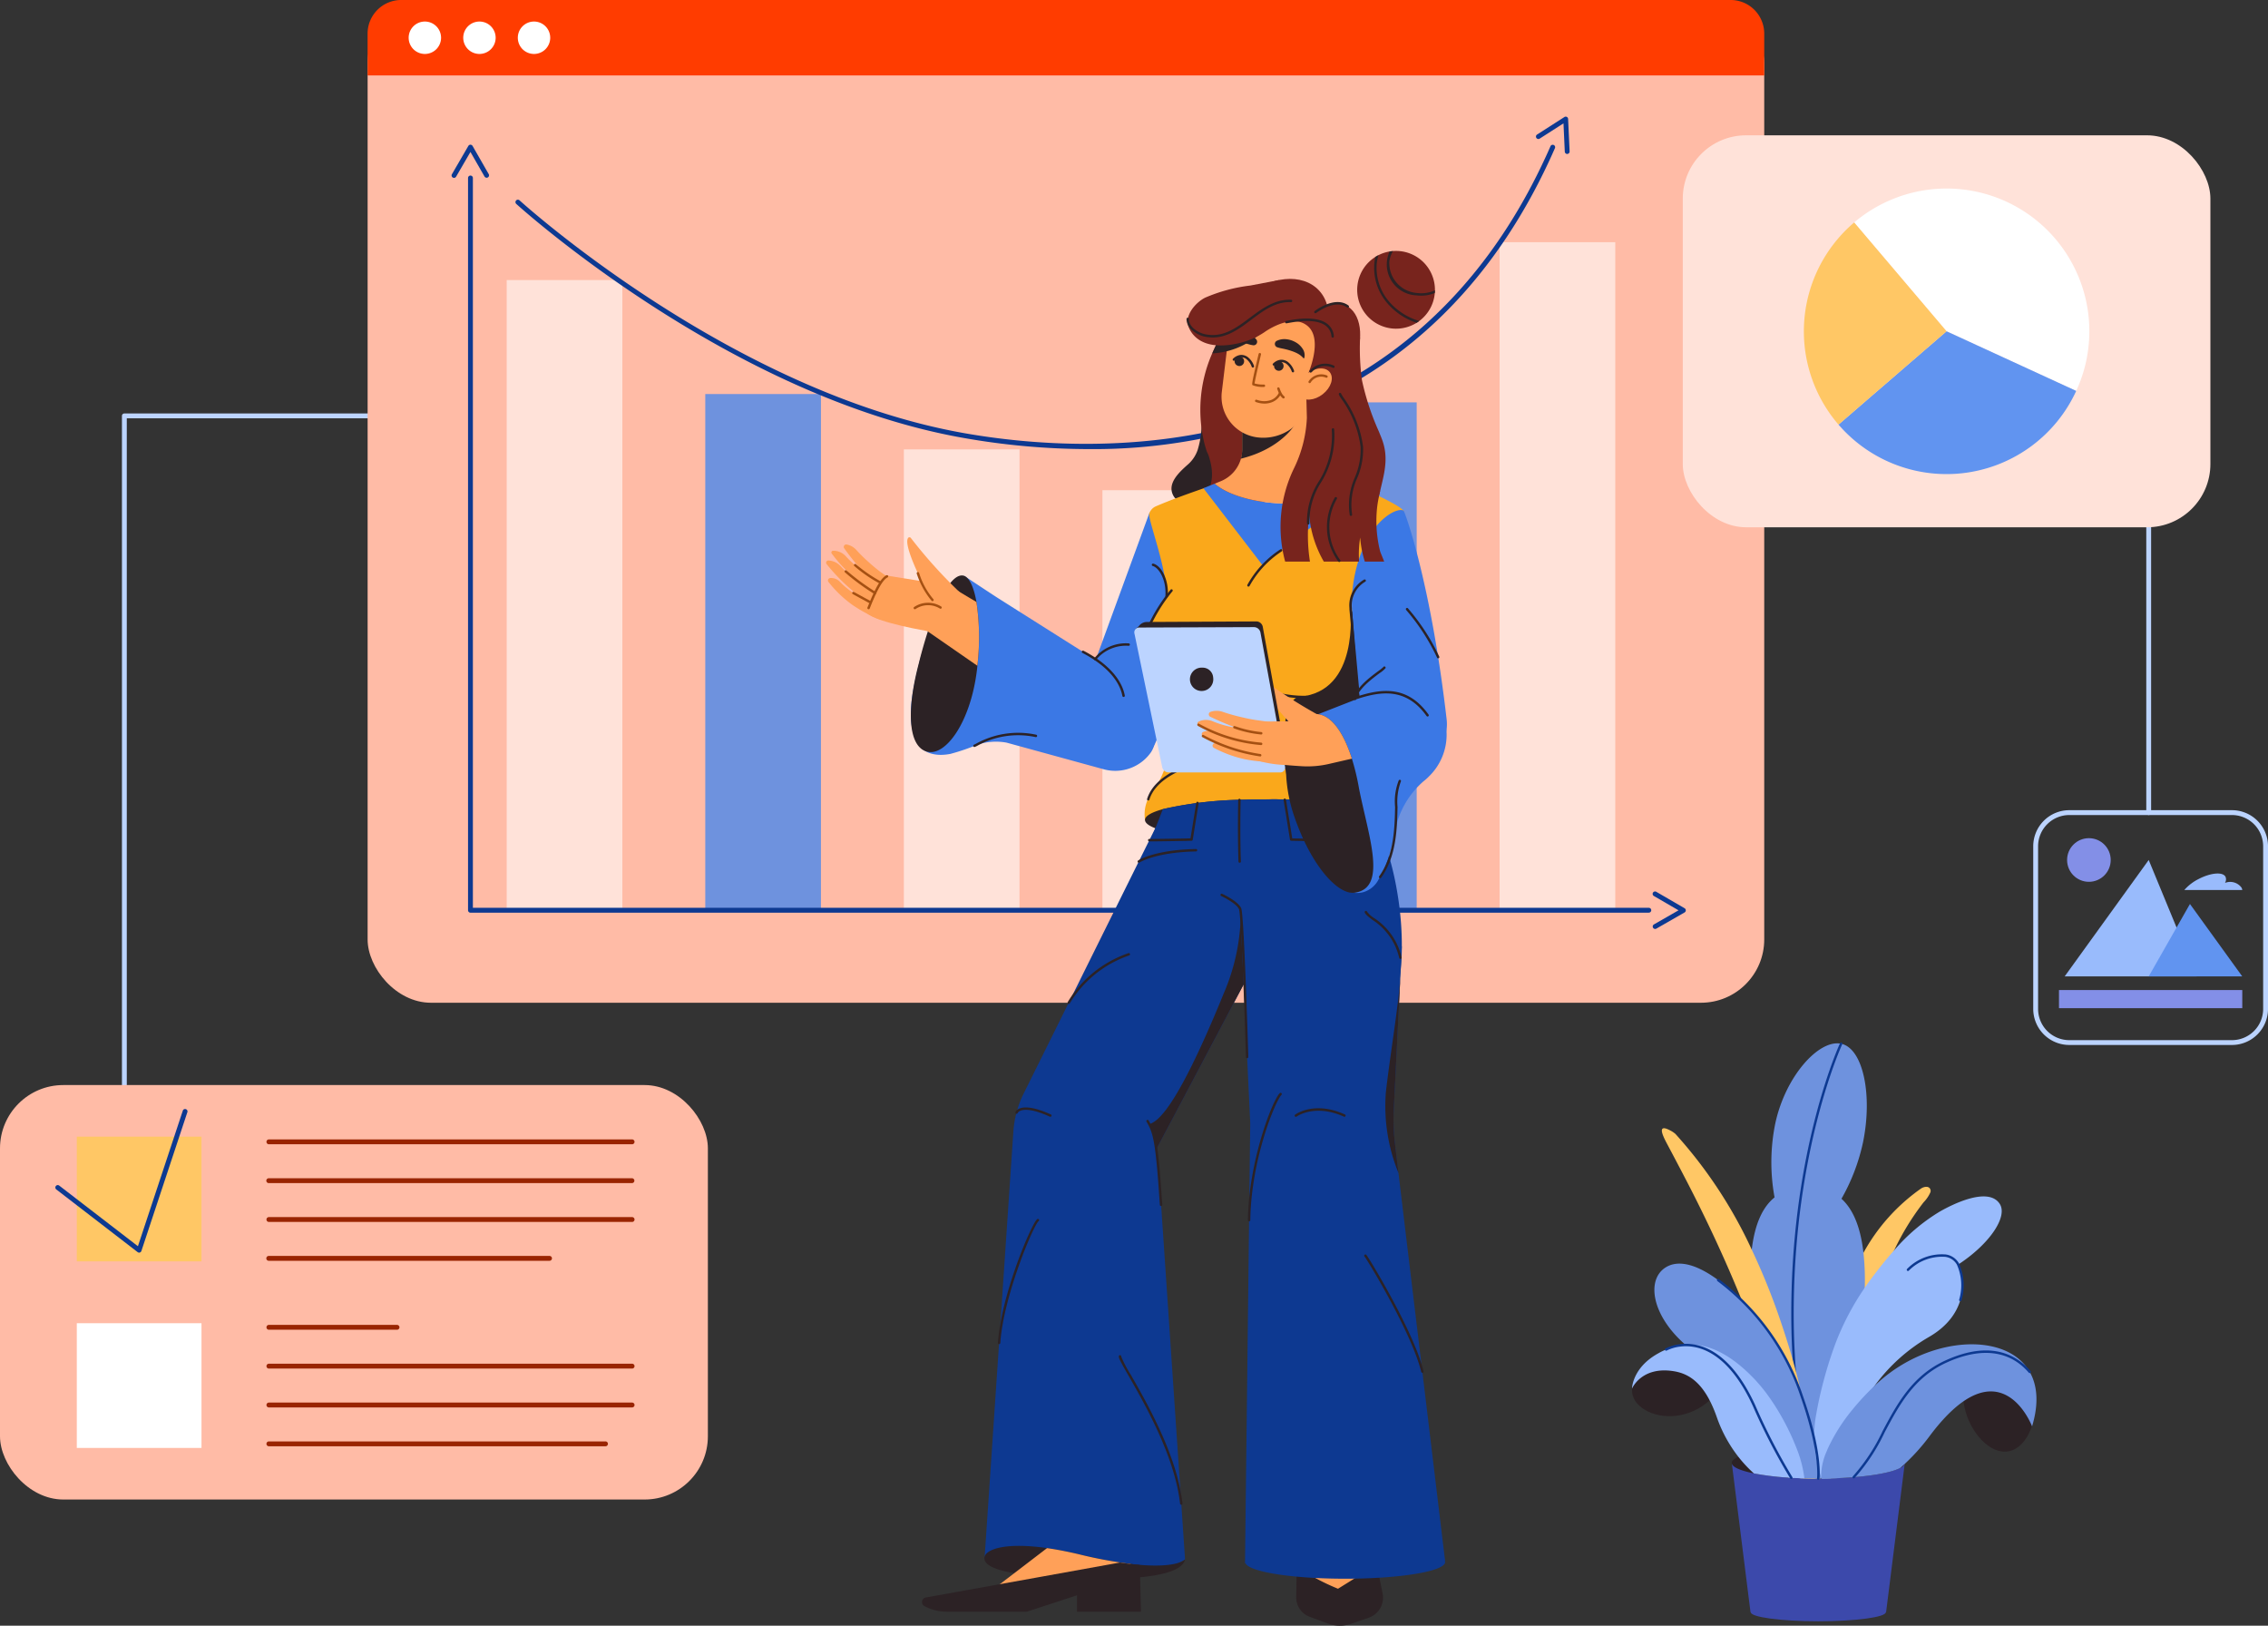 <svg xmlns="http://www.w3.org/2000/svg" xmlns:xlink="http://www.w3.org/1999/xlink" width="248.618" height="178.174" viewBox="0 0 248.618 178.174">
  <rect x="0" y="0" width="248.618" height="178.174" fill="#333333" stroke="none"/>
  <defs>
    <clipPath id="clip-path">
      <path id="Trazado_636724" data-name="Trazado 636724" d="M1131.935,2621.512a4.261,4.261,0,1,1,.72-5.983A4.261,4.261,0,0,1,1131.935,2621.512Z" transform="translate(-1125.044 -2613.9)" fill="#78241d"/>
    </clipPath>
  </defs>
  <g id="Grupo_953378" data-name="Grupo 953378" transform="translate(-925.774 -2577.062)">
    <g id="Grupo_953292" data-name="Grupo 953292" transform="translate(1161.049 2619.162)">
      <path id="Trazado_636693" data-name="Trazado 636693" d="M1241.165,2680.678a.266.266,0,0,1-.266-.266v-46.7a.266.266,0,1,1,.531,0v46.7A.266.266,0,0,1,1241.165,2680.678Z" transform="translate(-1240.899 -2633.451)" fill="#bcd4ff"/>
    </g>
    <g id="Grupo_953293" data-name="Grupo 953293" transform="translate(939.141 2622.381)">
      <path id="Trazado_636694" data-name="Trazado 636694" d="M943.944,2711.7a.265.265,0,0,1-.266-.266v-73.409a.265.265,0,0,1,.266-.266h29.872a.266.266,0,1,1,0,.532H944.21v73.143A.266.266,0,0,1,943.944,2711.7Z" transform="translate(-943.678 -2637.762)" fill="#bcd4ff"/>
    </g>
    <rect id="Rectángulo_339774" data-name="Rectángulo 339774" width="153.097" height="109.901" rx="6.937" transform="translate(966.072 2577.062)" fill="#ffbba6"/>
    <rect id="Rectángulo_339775" data-name="Rectángulo 339775" width="77.598" height="45.425" rx="6.937" transform="translate(925.774 2695.984)" fill="#ffbba6"/>
    <rect id="Rectángulo_339776" data-name="Rectángulo 339776" width="57.839" height="42.959" rx="6.937" transform="translate(1110.239 2591.893)" fill="#ffe2d9"/>
    <path id="Trazado_636695" data-name="Trazado 636695" d="M1132.846,2585.331h-153.1v-4.583a3.687,3.687,0,0,1,3.686-3.687H1129.16a3.686,3.686,0,0,1,3.686,3.687Z" transform="translate(-13.677 0)" fill="#ff3c00"/>
    <g id="Grupo_953294" data-name="Grupo 953294" transform="translate(970.572 2579.42)">
      <path id="Trazado_636696" data-name="Trazado 636696" d="M989.328,2582a1.776,1.776,0,1,1-1.776-1.776A1.776,1.776,0,0,1,989.328,2582Z" transform="translate(-985.776 -2580.221)" fill="#fff"/>
      <path id="Trazado_636697" data-name="Trazado 636697" d="M997.341,2582a1.776,1.776,0,1,1-1.776-1.776A1.776,1.776,0,0,1,997.341,2582Z" transform="translate(-987.806 -2580.221)" fill="#fff"/>
      <path id="Trazado_636698" data-name="Trazado 636698" d="M1005.354,2582a1.776,1.776,0,1,1-1.776-1.776A1.777,1.777,0,0,1,1005.354,2582Z" transform="translate(-989.837 -2580.221)" fill="#fff"/>
    </g>
    <rect id="Rectángulo_339777" data-name="Rectángulo 339777" width="12.68" height="69.069" transform="translate(981.318 2607.756)" fill="#ffe2d9"/>
    <rect id="Rectángulo_339778" data-name="Rectángulo 339778" width="12.68" height="56.578" transform="translate(1003.086 2620.248)" fill="#6e92de"/>
    <rect id="Rectángulo_339779" data-name="Rectángulo 339779" width="12.68" height="50.51" transform="translate(1024.854 2626.316)" fill="#ffe2d9"/>
    <rect id="Rectángulo_339780" data-name="Rectángulo 339780" width="12.68" height="46.036" transform="translate(1046.623 2630.79)" fill="#ffe2d9"/>
    <rect id="Rectángulo_339781" data-name="Rectángulo 339781" width="12.68" height="55.663" transform="translate(1068.391 2621.162)" fill="#6e92de"/>
    <rect id="Rectángulo_339782" data-name="Rectángulo 339782" width="12.68" height="73.221" transform="translate(1090.159 2603.605)" fill="#ffe2d9"/>
    <g id="Grupo_953298" data-name="Grupo 953298" transform="translate(975.287 2592.92)">
      <g id="Grupo_953295" data-name="Grupo 953295" transform="translate(1.794 3.386)">
        <path id="Trazado_636699" data-name="Trazado 636699" d="M1123.914,2683.623H994.759a.265.265,0,0,1-.265-.265V2603.1a.265.265,0,1,1,.531,0v79.989h128.889a.266.266,0,1,1,0,.531Z" transform="translate(-994.494 -2602.837)" fill="#0d3991"/>
      </g>
      <g id="Grupo_953296" data-name="Grupo 953296" transform="translate(0 0)">
        <path id="Trazado_636700" data-name="Trazado 636700" d="M995.921,2601.922a.266.266,0,0,1-.231-.133l-1.542-2.689-1.563,2.691a.266.266,0,1,1-.459-.267l1.794-3.09a.265.265,0,0,1,.229-.132.282.282,0,0,1,.231.134l1.77,3.089a.265.265,0,0,1-.23.4Z" transform="translate(-992.091 -2598.302)" fill="#0d3991"/>
      </g>
      <g id="Grupo_953297" data-name="Grupo 953297" transform="translate(131.664 81.858)">
        <path id="Trazado_636701" data-name="Trazado 636701" d="M1168.706,2712.037a.266.266,0,0,1-.132-.5l2.689-1.542-2.691-1.562a.266.266,0,1,1,.267-.459l3.089,1.794a.266.266,0,0,1,0,.46l-3.089,1.771A.265.265,0,0,1,1168.706,2712.037Z" transform="translate(-1168.44 -2707.941)" fill="#0d3991"/>
      </g>
    </g>
    <g id="Grupo_953301" data-name="Grupo 953301" transform="translate(982.271 2589.849)">
      <g id="Grupo_953299" data-name="Grupo 953299" transform="translate(0 3.071)">
        <path id="Trazado_636702" data-name="Trazado 636702" d="M1064.248,2631.664a79.4,79.4,0,0,1-13.64-1.215c-25.752-4.517-48.845-25.453-49.076-25.664a.266.266,0,0,1,.359-.392c.229.21,23.212,21.042,48.809,25.533,14.077,2.469,48.515,4.347,64.217-31.465a.266.266,0,0,1,.487.213c-6.221,14.188-15.971,23.962-28.979,29.048A60.89,60.89,0,0,1,1064.248,2631.664Z" transform="translate(-1001.445 -2598.302)" fill="#0d3991"/>
      </g>
      <g id="Grupo_953300" data-name="Grupo 953300" transform="translate(111.863 0)">
        <path id="Trazado_636703" data-name="Trazado 636703" d="M1154.71,2598.277a.266.266,0,0,1-.265-.254l-.143-3.1-2.62,1.68a.266.266,0,0,1-.287-.447l3.007-1.928a.266.266,0,0,1,.265-.013.263.263,0,0,1,.143.224l.164,3.557a.266.266,0,0,1-.253.278Z" transform="translate(-1151.273 -2594.189)" fill="#0d3991"/>
      </g>
    </g>
    <path id="Trazado_636704" data-name="Trazado 636704" d="M1222.451,2614.05a15.592,15.592,0,0,1-.1,12.868l-14.213-6.535-10.125-11.926a15.418,15.418,0,0,1,3.8-2.382A15.648,15.648,0,0,1,1222.451,2614.05Z" transform="translate(-68.983 -7.012)" fill="#fff"/>
    <path id="Trazado_636705" data-name="Trazado 636705" d="M1221.768,2632.229a15.641,15.641,0,0,1-26.058,3.693c1.3-1.123,3.315-2.867,5.32-4.595l.588-.508c3.069-2.653,5.937-5.126,5.937-5.126Z" transform="translate(-68.399 -12.323)" fill="#6194f0"/>
    <path id="Trazado_636706" data-name="Trazado 636706" d="M1206.263,2621.646s-2.868,2.473-5.937,5.126l-.588.508c-2.005,1.728-4.021,3.473-5.32,4.595a15.663,15.663,0,0,1,1.719-22.154Z" transform="translate(-67.108 -8.276)" fill="#ffc765"/>
    <g id="Grupo_953303" data-name="Grupo 953303" transform="translate(1148.658 2665.857)">
      <g id="Grupo_953302" data-name="Grupo 953302">
        <path id="Trazado_636707" data-name="Trazado 636707" d="M1246.085,2721.728h-17.831a3.956,3.956,0,0,1-3.953-3.951v-17.831a3.957,3.957,0,0,1,3.953-3.952h17.831a3.957,3.957,0,0,1,3.952,3.952v17.831A3.956,3.956,0,0,1,1246.085,2721.728Zm-17.831-25.2a3.424,3.424,0,0,0-3.421,3.42v17.831a3.424,3.424,0,0,0,3.421,3.42h17.831a3.424,3.424,0,0,0,3.42-3.42v-17.831a3.424,3.424,0,0,0-3.42-3.42Z" transform="translate(-1224.302 -2695.994)" fill="#bcd4ff"/>
      </g>
      <rect id="Rectángulo_339783" data-name="Rectángulo 339783" width="20.092" height="1.989" transform="translate(2.822 19.713)" fill="#838fe7"/>
      <path id="Trazado_636708" data-name="Trazado 636708" d="M1238.128,2703.306l5.263,12.758h-14.475Z" transform="translate(-1225.471 -2697.847)" fill="#99bbfc"/>
      <path id="Trazado_636709" data-name="Trazado 636709" d="M1245.776,2709.765l5.735,7.937h-10.256Z" transform="translate(-1228.598 -2699.483)" fill="#6194f0"/>
      <circle id="Elipse_7800" data-name="Elipse 7800" cx="2.391" cy="2.391" r="2.391" transform="translate(3.71 3.069)" fill="#838fe7"/>
      <path id="Trazado_636710" data-name="Trazado 636710" d="M1252.837,2707.1h-6.351a5.142,5.142,0,0,1,1.575-1.207c1.332-.69,2.649-.8,2.939-.237a.736.736,0,0,1-.058.669,1.539,1.539,0,0,1,1.811.516A.735.735,0,0,1,1252.837,2707.1Z" transform="translate(-1229.923 -2698.353)" fill="#99bbfc"/>
    </g>
    <rect id="Rectángulo_339784" data-name="Rectángulo 339784" width="13.668" height="13.668" transform="translate(934.193 2701.639)" fill="#ffc765"/>
    <rect id="Rectángulo_339785" data-name="Rectángulo 339785" width="13.668" height="13.668" transform="translate(934.193 2722.086)" fill="#fff"/>
    <g id="Grupo_953308" data-name="Grupo 953308" transform="translate(954.969 2701.941)">
      <g id="Grupo_953304" data-name="Grupo 953304" transform="translate(0 0)">
        <path id="Trazado_636711" data-name="Trazado 636711" d="M1004.957,2744.856H965.142a.266.266,0,0,1,0-.531h39.815a.266.266,0,1,1,0,.531Z" transform="translate(-964.877 -2744.324)" fill="#992400"/>
      </g>
      <g id="Grupo_953305" data-name="Grupo 953305" transform="translate(0 4.257)">
        <path id="Trazado_636712" data-name="Trazado 636712" d="M1004.957,2750.558H965.142a.266.266,0,0,1,0-.532h39.815a.266.266,0,1,1,0,.532Z" transform="translate(-964.877 -2750.026)" fill="#992400"/>
      </g>
      <g id="Grupo_953306" data-name="Grupo 953306" transform="translate(0 8.514)">
        <path id="Trazado_636713" data-name="Trazado 636713" d="M1004.957,2756.26H965.142a.266.266,0,0,1,0-.531h39.815a.266.266,0,1,1,0,.531Z" transform="translate(-964.877 -2755.728)" fill="#992400"/>
      </g>
      <g id="Grupo_953307" data-name="Grupo 953307" transform="translate(0 12.771)">
        <path id="Trazado_636714" data-name="Trazado 636714" d="M995.921,2761.961H965.142a.266.266,0,0,1,0-.532h30.779a.266.266,0,0,1,0,.532Z" transform="translate(-964.877 -2761.429)" fill="#992400"/>
      </g>
    </g>
    <g id="Grupo_953313" data-name="Grupo 953313" transform="translate(954.969 2722.269)">
      <g id="Grupo_953309" data-name="Grupo 953309">
        <path id="Trazado_636715" data-name="Trazado 636715" d="M979.187,2772.083H965.142a.266.266,0,0,1,0-.531h14.045a.266.266,0,1,1,0,.531Z" transform="translate(-964.877 -2771.551)" fill="#992400"/>
      </g>
      <g id="Grupo_953310" data-name="Grupo 953310" transform="translate(0 4.256)">
        <path id="Trazado_636716" data-name="Trazado 636716" d="M1004.957,2777.784H965.142a.266.266,0,0,1,0-.531h39.815a.266.266,0,1,1,0,.531Z" transform="translate(-964.877 -2777.252)" fill="#992400"/>
      </g>
      <g id="Grupo_953311" data-name="Grupo 953311" transform="translate(0 8.514)">
        <path id="Trazado_636717" data-name="Trazado 636717" d="M1004.957,2783.486H965.142a.266.266,0,0,1,0-.531h39.815a.266.266,0,1,1,0,.531Z" transform="translate(-964.877 -2782.954)" fill="#992400"/>
      </g>
      <g id="Grupo_953312" data-name="Grupo 953312" transform="translate(0 12.771)">
        <path id="Trazado_636718" data-name="Trazado 636718" d="M1002.04,2789.188h-36.9a.266.266,0,0,1,0-.531h36.9a.266.266,0,1,1,0,.531Z" transform="translate(-964.877 -2788.656)" fill="#992400"/>
      </g>
    </g>
    <g id="Grupo_953314" data-name="Grupo 953314" transform="translate(931.829 2698.577)">
      <path id="Trazado_636719" data-name="Trazado 636719" d="M943.082,2755.592a.268.268,0,0,1-.162-.055l-8.932-6.88a.266.266,0,0,1,.324-.421l8.636,6.652L947.878,2740a.266.266,0,0,1,.5.167l-5.049,15.242a.266.266,0,0,1-.175.171A.271.271,0,0,1,943.082,2755.592Z" transform="translate(-933.884 -2739.818)" fill="#0d3991"/>
    </g>
    <path id="Trazado_636720" data-name="Trazado 636720" d="M1105.109,2644.393a5,5,0,0,1-2.538,2.628c-1.959,1.011-4.024.922-4.608-.211-.675-1.307.634-2.5,1.51-3.295a3.744,3.744,0,0,0,1.167-1.668,10.239,10.239,0,0,0,.425-2.365c.031-.325.046-.653.086-.977a2.427,2.427,0,0,1,.119-.442l3.2,3.707.226.927a1.432,1.432,0,0,1,.358.437A1.638,1.638,0,0,1,1105.109,2644.393Z" transform="translate(-43.584 -15.457)" fill="#2c2225"/>
    <g id="Grupo_953318" data-name="Grupo 953318" transform="translate(1074.551 2604.565)">
      <path id="Trazado_636721" data-name="Trazado 636721" d="M1131.935,2621.512a4.261,4.261,0,1,1,.72-5.983A4.261,4.261,0,0,1,1131.935,2621.512Z" transform="translate(-1125.044 -2613.9)" fill="#78241d"/>
      <g id="Grupo_953317" data-name="Grupo 953317" transform="translate(0 0)" clip-path="url(#clip-path)">
        <g id="Grupo_953315" data-name="Grupo 953315" transform="translate(1.855 -4.238)">
          <path id="Trazado_636722" data-name="Trazado 636722" d="M1134.531,2620.7a7.557,7.557,0,0,1-.912-.055,7.15,7.15,0,0,1-4.581-2.385,5.921,5.921,0,0,1-1.467-4.617c.411-3.41,3.786-5.816,7.539-5.366s6.46,3.593,6.048,7a5.919,5.919,0,0,1-2.521,4.137A7.07,7.07,0,0,1,1134.531,2620.7Zm-.324-12.211a6.2,6.2,0,0,0-6.372,5.186,5.659,5.659,0,0,0,1.4,4.412,7.064,7.064,0,0,0,9.244,1.113,5.654,5.654,0,0,0,2.412-3.951h0c.393-3.265-2.216-6.273-5.817-6.708A7.358,7.358,0,0,0,1134.207,2608.489Z" transform="translate(-1127.529 -2608.223)" fill="#2c2225"/>
        </g>
        <g id="Grupo_953316" data-name="Grupo 953316" transform="translate(3.238 -1.857)">
          <path id="Trazado_636723" data-name="Trazado 636723" d="M1133.165,2618.171a4.036,4.036,0,0,1-.493-.03,3.388,3.388,0,1,1,.807-6.7,3.867,3.867,0,0,1,2.476,1.29,3.208,3.208,0,0,1,.794,2.5h0a3.21,3.21,0,0,1-1.366,2.243A3.82,3.82,0,0,1,1133.165,2618.171Zm-.172-6.492a3.237,3.237,0,0,0-3.327,2.7,3.289,3.289,0,0,0,3.039,3.5,3.6,3.6,0,0,0,2.525-.617,2.945,2.945,0,0,0,1.256-2.057h0a2.946,2.946,0,0,0-.732-2.3,3.6,3.6,0,0,0-2.307-1.2A3.927,3.927,0,0,0,1132.993,2611.679Z" transform="translate(-1129.38 -2611.413)" fill="#2c2225"/>
        </g>
      </g>
    </g>
    <g id="Grupo_953319" data-name="Grupo 953319" transform="translate(1042.5 2631.525)">
      <path id="Trazado_636725" data-name="Trazado 636725" d="M1097.87,2657.326c-.037.063-1.564,5.45-3.128,10.985-.579,2.059-1.164,4.134-1.681,5.966-.116.411-.37.757-.473,1.154-.806,3.074-2.691,4.92-5.392,3.873l-5.081-2.2c0-.005,9.276-25.354,9.276-25.354s3.088-2.334,5.02-1.6C1099.023,2651.16,1099.4,2654.982,1097.87,2657.326Z" transform="translate(-1082.115 -2650.009)" fill="#3b78e5"/>
    </g>
    <path id="Trazado_636726" data-name="Trazado 636726" d="M1097.775,2674.15c-.579,2.059-1.164,4.134-1.681,5.966a5.3,5.3,0,0,1-.473,1.154c.147-3.275-1.633-6.914-1.533-7.035l2.217-1.18Z" transform="translate(-42.648 -24.324)" fill="#2c2225"/>
    <path id="Trazado_636727" data-name="Trazado 636727" d="M1109.585,2639.16c.279.127.443.205.443.205l-1.3,4.756-3.823,1.385-4.345-.643c-.052-.211,3.313-1.349,2.1-5.482,0-.005-.005-.01-.005-.017a3.469,3.469,0,0,0-.295-.773c-.1-.284-.184-.579-.263-.874a15.405,15.405,0,0,1,.806-9.8l.047-.095c.127-.284.453-1.027.827-1.733.4-.753.842-1.464,1.153-1.542.258-.069.474.305.7.605.143.19.29.347.448.347a2.623,2.623,0,0,1,1.442.458c.058.037.116.079.174.116,1.649,1.238,2.813,4.313,2.813,7.91A14.019,14.019,0,0,1,1109.585,2639.16Z" transform="translate(-44.29 -12.03)" fill="#78241d"/>
    <path id="Trazado_636728" data-name="Trazado 636728" d="M1120.228,2652.439a13.326,13.326,0,0,0-3.723,9.99l.332,4.576.01.09q.039.419.079.853c.036.39.069.833.11,1.312.264.005.985,10.416,2.391,15.592q-6.729.119-13.465-.205c-.532.216-1.085.422-1.654.605a18.272,18.272,0,0,1-10.53-.242,4.042,4.042,0,0,1,.7-2.964,9.3,9.3,0,0,0,1.8-4.031,47.734,47.734,0,0,0,.406-5.643c-.1-.621-.2-1.269-.305-1.932a.452.452,0,0,0-.01-.084c-.042-.016-.063-.022-.063-.022-1.975-.858-2.817-2.122-2.87-3.6v-.005a9.736,9.736,0,0,1,1.217-3.891c.021-.042.047-.079.068-.116.111-.195.232-.384.358-.579a.005.005,0,0,1,.005-.005c.316-.479.669-.969,1.053-1.454v-.005c.11-3.151-2.011-8.427-1.9-9.254l.024-.073a1.32,1.32,0,0,1,.653-.71c1.817-.79,4-1.542,5.411-2.043l6.3,8.014,9.2-7.414a2.757,2.757,0,0,1,1.106-.838s4.786,2.054,5.2,2.775C1122.346,2651.669,1121.551,2651.24,1120.228,2652.439Z" transform="translate(-42.484 -18.066)" fill="#faa81b"/>
    <ellipse id="Elipse_7801" data-name="Elipse 7801" cx="6.601" cy="4.919" rx="6.601" ry="4.919" transform="translate(1057.32 2614.18) rotate(-42.325)" fill="#78241d"/>
    <path id="Trazado_636729" data-name="Trazado 636729" d="M1124.236,2670.805l-.016.111c-.057.353-.116.7-.173,1.048-.232,1.443-1.864,11.416-1.864,11.416-.985.79-3.081,3.933-6.83,3.959-1.845-4.259-1.292-11.1.616-11.258,6.62-.552,5.537-9.487,5.611-9.6l2.551,3.763Z" transform="translate(-47.75 -22.659)" fill="#2c2225"/>
    <path id="Trazado_636730" data-name="Trazado 636730" d="M1121.252,2621.791c1.731.811,2.13,3.614.89,6.259s-3.649,4.131-5.381,3.319-2.13-3.613-.89-6.259S1119.521,2620.978,1121.252,2621.791Z" transform="translate(-47.986 -11.278)" fill="#78241d"/>
    <path id="Trazado_636731" data-name="Trazado 636731" d="M1111.892,2650.256c-3.407,0-6.383-.805-7.978-2.011-.079-.058-.152-.116-.226-.179l-1.233.5.048.052,6.407,8.34,9.689-7.441A58.736,58.736,0,0,1,1111.892,2650.256Z" transform="translate(-44.769 -17.992)" fill="#3b78e5"/>
    <path id="Trazado_636732" data-name="Trazado 636732" d="M1120.018,2696.662c0,.221-.19.437-.542.643a4.38,4.38,0,0,1-.6.273c-2.043.78-6.609,1.328-11.923,1.328-.927,0-1.833-.016-2.706-.048a34.038,34.038,0,0,1-9.221-1.28c-.732-.279-1.137-.589-1.137-.916,0-.431.716-.837,1.953-1.179a42.16,42.16,0,0,1,9.226-1.037c.616-.016,1.242-.027,1.885-.027a47.168,47.168,0,0,1,11.111,1.064c.248.068.474.143.679.211C1119.564,2695.988,1120.018,2696.315,1120.018,2696.662Z" transform="translate(-42.6 -29.737)" fill="#2c2225"/>
    <path id="Trazado_636733" data-name="Trazado 636733" d="M1117.4,2644.859l-1.232,1.322a19.6,19.6,0,0,1-3.855.368c-3.575,0-6.678-.89-8.2-2.191l.69-.279a3.769,3.769,0,0,0,2.191-2.459,3.684,3.684,0,0,0,.142-1.027v-7.156h7.415v7.572a3.763,3.763,0,0,0,1.807,3.213Z" transform="translate(-45.188 -14.285)" fill="#ffa058"/>
    <path id="Trazado_636734" data-name="Trazado 636734" d="M1113.923,2639.307s-1.474,2.694-5.957,3.8a3.711,3.711,0,0,0,.143-1.025v-2.076Z" transform="translate(-46.166 -15.773)" fill="#2c2225"/>
    <g id="Grupo_953320" data-name="Grupo 953320" transform="translate(1073.958 2632.961)">
      <path id="Trazado_636735" data-name="Trazado 636735" d="M1129.653,2679.393l-2.928-2.159a10.212,10.212,0,0,1-1.164-2.675,30.415,30.415,0,0,1-.826-5.724c-.026-.29-.053-.573-.079-.853l-.01-.09-.332-4.576c-.332-2.934.635-7.851,3.23-10.261,1.271-1.181,2.2-1.23,2.4-1.035.184.316,2.97,7.889,4.7,22.828C1134.971,2677.713,1132.865,2679.383,1129.653,2679.393Z" transform="translate(-1124.25 -2651.933)" fill="#3b78e5"/>
    </g>
    <path id="Rectángulo_339786" data-name="Rectángulo 339786" d="M0,0H9.725a0,0,0,0,1,0,0V9.068A5.237,5.237,0,0,1,4.488,14.3h0A4.488,4.488,0,0,1,0,9.816V0A0,0,0,0,1,0,0Z" transform="matrix(0.993, 0.12, -0.12, 0.993, 1060.888, 2610.262)" fill="#ffa058"/>
    <path id="Trazado_636736" data-name="Trazado 636736" d="M1108.512,2627.234c-.2-.037-.454-.125-.678-.177s-.468-.107-.715-.14a4.283,4.283,0,0,0-.723-.06,2.23,2.23,0,0,0-.791.149l-.015.005a.058.058,0,0,1-.076-.033.055.055,0,0,1,0-.032,1.247,1.247,0,0,1,.641-.821,2.154,2.154,0,0,1,1.012-.276,2.6,2.6,0,0,1,1.011.165,1.894,1.894,0,0,1,.869.636.386.386,0,0,1-.378.612Z" transform="translate(-45.543 -12.362)" fill="#2c2225"/>
    <path id="Trazado_636737" data-name="Trazado 636737" d="M1113.175,2627.029a1.889,1.889,0,0,1,1.064-.168,2.582,2.582,0,0,1,.974.317,2.133,2.133,0,0,1,.773.708,1.247,1.247,0,0,1,.195,1.023.059.059,0,0,1-.073.039.062.062,0,0,1-.028-.018l-.01-.011a2.231,2.231,0,0,0-.635-.5,4.347,4.347,0,0,0-.67-.278c-.235-.083-.469-.144-.7-.2s-.489-.095-.685-.153l-.149-.044a.386.386,0,0,1-.058-.718Z" transform="translate(-47.43 -12.616)" fill="#2c2225"/>
    <g id="Grupo_953321" data-name="Grupo 953321" transform="translate(1065.284 2616.49)">
      <path id="Trazado_636738" data-name="Trazado 636738" d="M1114.855,2631.257a.134.134,0,0,1-.127-.093,1.867,1.867,0,0,0-.6-.85.846.846,0,0,0-.2-.111.823.823,0,0,0-.591-.022,1.222,1.222,0,0,0-.433.263.273.273,0,0,1-.1.065.131.131,0,0,1-.167-.085.132.132,0,0,1,.085-.168l0-.012a1.47,1.47,0,0,1,.523-.315,1.094,1.094,0,0,1,.769.025,1.079,1.079,0,0,1,.264.143,2.1,2.1,0,0,1,.7.986.132.132,0,0,1-.086.166A.122.122,0,0,1,1114.855,2631.257Z" transform="translate(-1112.632 -2629.872)" fill="#2c2225"/>
    </g>
    <g id="Grupo_953322" data-name="Grupo 953322" transform="translate(1060.889 2615.961)">
      <path id="Trazado_636739" data-name="Trazado 636739" d="M1108.969,2630.548a.135.135,0,0,1-.127-.092,1.871,1.871,0,0,0-.6-.85.823.823,0,0,0-.2-.111.838.838,0,0,0-.59-.022,1.235,1.235,0,0,0-.434.263.276.276,0,0,1-.095.065.133.133,0,0,1-.084-.252l0-.013a1.476,1.476,0,0,1,.524-.314,1.09,1.09,0,0,1,.768.025,1.106,1.106,0,0,1,.265.143,2.1,2.1,0,0,1,.7.985.132.132,0,0,1-.086.166A.117.117,0,0,1,1108.969,2630.548Z" transform="translate(-1106.746 -2629.163)" fill="#2c2225"/>
    </g>
    <path id="Trazado_636740" data-name="Trazado 636740" d="M1108.082,2629.989a.522.522,0,1,1-.455-.59A.527.527,0,0,1,1108.082,2629.989Z" transform="translate(-45.932 -13.261)" fill="#2c2225"/>
    <path id="Trazado_636741" data-name="Trazado 636741" d="M1113.876,2630.686a.522.522,0,1,1-.455-.59A.527.527,0,0,1,1113.876,2630.686Z" transform="translate(-47.4 -13.438)" fill="#2c2225"/>
    <g id="Grupo_953323" data-name="Grupo 953323" transform="translate(1063.038 2615.744)">
      <path id="Trazado_636742" data-name="Trazado 636742" d="M1110.866,2632.6a3.021,3.021,0,0,1-1.186-.187c-.1-.063-.147-.09.651-3.433a.133.133,0,1,1,.259.062c-.257,1.076-.653,2.8-.706,3.177a3.454,3.454,0,0,0,1.027.116h0a.132.132,0,0,1,0,.265Z" transform="translate(-1109.624 -2628.873)" fill="#a55012"/>
    </g>
    <g id="Grupo_953324" data-name="Grupo 953324" transform="translate(1062.401 2646.656)">
      <path id="Trazado_636743" data-name="Trazado 636743" d="M1115.208,2677.208a11.752,11.752,0,0,1-3.477-.477c-2.819-1.227-3.642-3.429-2.392-6.374a.133.133,0,0,1,.245.1c-1.2,2.826-.445,4.852,2.243,6.022a11.8,11.8,0,0,0,3.386.459h.182a.132.132,0,0,1,0,.265C1115.333,2677.208,1115.27,2677.208,1115.208,2677.208Z" transform="translate(-1108.771 -2670.276)" fill="#2c2225"/>
    </g>
    <g id="Grupo_953325" data-name="Grupo 953325" transform="translate(1050.822 2641.644)">
      <path id="Trazado_636744" data-name="Trazado 636744" d="M1099.7,2674.923a11.74,11.74,0,0,1-3.477-.477c-2.819-1.226-3.643-3.429-2.392-6.374a18.136,18.136,0,0,1,2.712-4.469.133.133,0,0,1,.191.185,18.292,18.292,0,0,0-2.659,4.388c-1.2,2.826-.445,4.852,2.244,6.022a11.771,11.771,0,0,0,3.386.46h.182a.133.133,0,0,1,0,.266Z" transform="translate(-1093.262 -2663.563)" fill="#2c2225"/>
    </g>
    <g id="Grupo_953326" data-name="Grupo 953326" transform="translate(1063.348 2620.05)">
      <path id="Trazado_636745" data-name="Trazado 636745" d="M1111.083,2635.885a2.812,2.812,0,0,1-.85-.139l-.089-.027a.135.135,0,0,1-.1-.156.133.133,0,0,1,.149-.105c.01,0,.035.008.07.02l.049.015a2.236,2.236,0,0,0,1.509-.01,1.6,1.6,0,0,0,.826-.762.14.14,0,0,1,.178-.07.126.126,0,0,1,.07.165l-.123-.053.118.064a1.847,1.847,0,0,1-.974.9A2.285,2.285,0,0,1,1111.083,2635.885Z" transform="translate(-1110.04 -2634.64)" fill="#a55012"/>
    </g>
    <g id="Grupo_953327" data-name="Grupo 953327" transform="translate(1065.775 2619.509)">
      <path id="Trazado_636746" data-name="Trazado 636746" d="M1113.981,2635.139a.131.131,0,0,1-.081-.027.628.628,0,0,1-.092-.084,1.39,1.39,0,0,1-.281-.388,3.477,3.477,0,0,1-.2-.471l-.026-.071a.133.133,0,0,1,.246-.1l.03.081a3.177,3.177,0,0,0,.187.436,1.145,1.145,0,0,0,.236.328.419.419,0,0,0,.064.059.132.132,0,0,1-.081.238Z" transform="translate(-1113.289 -2633.915)" fill="#a55012"/>
    </g>
    <path id="Trazado_636747" data-name="Trazado 636747" d="M1109.221,2625.657c-.089.068-.184.147-.294.232-.138.1-.279.205-.422.305a8.463,8.463,0,0,1-4.745,1.749c.127-.284.453-1.027.827-1.733a15.043,15.043,0,0,1,1.853-.937c.064-.032.122-.053.174-.074a2.487,2.487,0,0,1,1.228-.169A2.6,2.6,0,0,1,1109.221,2625.657Z" transform="translate(-45.1 -12.151)" fill="#2c2225"/>
    <path id="Trazado_636748" data-name="Trazado 636748" d="M1114.7,2620.414l-3.551-1.152-1.569.849c-.027-.026-.05-.052-.078-.076l.655-1.861-3.134.6a17.766,17.766,0,0,0-4.982,1.341c-1.115.584-2.284,2.023-1.779,3.228.67,1.6,2.444,2.409,5.322,1.789a8.353,8.353,0,0,0,2.989-1.252l.034-.025c.334-.233,3.045-2.048,4.7-.638,1.764,1.505-.037,5.427-.037,5.427s1.548,1.183,1.608,1.018,2.974-6.094,2.974-6.094Z" transform="translate(-44.182 -10.418)" fill="#78241d"/>
    <path id="Trazado_636749" data-name="Trazado 636749" d="M1124.695,2650.01c.053.195.29.711.448,1.148h-2.123a12.123,12.123,0,0,1-.511-2.639,11.924,11.924,0,0,0-.116,2.639h-3.865a12.254,12.254,0,0,1-1.611-5.14,18.626,18.626,0,0,0,.09,5.14h-2.718a14.652,14.652,0,0,1,.932-10.153,14.023,14.023,0,0,0,1.448-5.608l-.121-4.592,5.956-4.245a26.059,26.059,0,0,0,.2,4.7,27.915,27.915,0,0,0,1.83,5.578c.121.295.247.59.358.89,1,2.627-.147,4.707-.5,7.3A13.6,13.6,0,0,0,1124.695,2650.01Z" transform="translate(-47.635 -12.543)" fill="#78241d"/>
    <path id="Trazado_636750" data-name="Trazado 636750" d="M1119.057,2633.971c-.91.714-2.04.8-2.522.18s-.136-1.692.774-2.406,2.039-.8,2.521-.181S1119.967,2633.256,1119.057,2633.971Z" transform="translate(-48.282 -13.706)" fill="#ffa058"/>
    <path id="Trazado_636751" data-name="Trazado 636751" d="M1128.213,2649.024a6.54,6.54,0,0,1-.269.912,6.789,6.789,0,0,1-.379.837c.095-.347.2-.679.321-1A7.42,7.42,0,0,1,1128.213,2649.024Z" transform="translate(-51.132 -18.235)" fill="#78241d"/>
    <g id="Grupo_953328" data-name="Grupo 953328" transform="translate(1069.837 2610.167)">
      <path id="Trazado_636752" data-name="Trazado 636752" d="M1118.864,2622.631a.135.135,0,0,1-.105-.052.133.133,0,0,1,.023-.186c.09-.07,2.221-1.708,3.7-.616a.133.133,0,1,1-.158.213c-1.317-.971-3.358.6-3.378.612A.132.132,0,0,1,1118.864,2622.631Z" transform="translate(-1118.731 -2621.403)" fill="#2c2225"/>
    </g>
    <g id="Grupo_953329" data-name="Grupo 953329" transform="translate(1069.31 2616.907)">
      <path id="Trazado_636753" data-name="Trazado 636753" d="M1118.157,2631.422a.134.134,0,0,1-.12-.076.132.132,0,0,1,.058-.174c.015-.01.038-.032.07-.06a2.233,2.233,0,0,1,2.554-.452.133.133,0,0,1-.114.24,1.964,1.964,0,0,0-2.267.413.648.648,0,0,1-.125.1A.141.141,0,0,1,1118.157,2631.422Z" transform="translate(-1118.025 -2630.43)" fill="#2c2225"/>
    </g>
    <g id="Grupo_953330" data-name="Grupo 953330" transform="translate(1072.529 2620.115)">
      <path id="Trazado_636754" data-name="Trazado 636754" d="M1123.668,2648.22a.133.133,0,0,1-.131-.111,7.379,7.379,0,0,1,.559-4.1,7.8,7.8,0,0,0,.638-3.328,11.5,11.5,0,0,0-2.094-5.273,2.15,2.15,0,0,1-.3-.52.133.133,0,0,1,.107-.155.132.132,0,0,1,.155.1,4.291,4.291,0,0,0,.262.427,11.745,11.745,0,0,1,2.138,5.4,8.022,8.022,0,0,1-.653,3.434,7.071,7.071,0,0,0-.548,3.97.132.132,0,0,1-.108.153A.1.1,0,0,1,1123.668,2648.22Z" transform="translate(-1122.336 -2634.727)" fill="#2c2225"/>
    </g>
    <path id="Trazado_636755" data-name="Trazado 636755" d="M1120.924,2704.046h-28.858l2.5-6.468.816-2.1a42.16,42.16,0,0,1,9.227-1.037c.616-.016,1.242-.027,1.885-.027a47.169,47.169,0,0,1,11.111,1.064l.812,2.1Z" transform="translate(-42.137 -29.737)" fill="#0d3991"/>
    <path id="Trazado_636756" data-name="Trazado 636756" d="M1119.583,2723.3c-4.655.806-9.778-6.319-11.437-15.914-.2-1.132-.337-2.248-.422-3.338a31.556,31.556,0,0,1,.006-5.188,21.835,21.835,0,0,1,.821-4.412c.616-.016,1.242-.027,1.885-.027a47.167,47.167,0,0,1,11.111,1.064c.248.068.474.143.679.211q.387.773.727,1.612a33.826,33.826,0,0,1,2.043,7.156C1126.661,2714.056,1124.239,2722.487,1119.583,2723.3Z" transform="translate(-46.078 -29.737)" fill="#0d3991"/>
    <path id="Trazado_636757" data-name="Trazado 636757" d="M1130.379,2687.584a6.378,6.378,0,0,0,1.86-4.674,5.583,5.583,0,0,0-8.358-4.467c-2.85,1.18-6.276,2.374-6.274,2.385-.165.013-.164.166-.323.211-2.9.828-3.081,6.152-1.622,10.859,1.337,4.315,4.066,8.5,6.747,8.535a2.574,2.574,0,0,0,.729-.1,2.75,2.75,0,0,0,1.654-1.4c1.092-1.607,1.649-4.47,2.077-6.423a9.6,9.6,0,0,1,2.833-4.315,5.632,5.632,0,0,0,.663-.6S1130.377,2687.59,1130.379,2687.584Z" transform="translate(-47.889 -25.499)" fill="#3b78e5"/>
    <g id="Grupo_953331" data-name="Grupo 953331" transform="translate(1069.042 2623.998)">
      <path id="Trazado_636758" data-name="Trazado 636758" d="M1117.807,2650.482a.132.132,0,0,1-.133-.127,8.147,8.147,0,0,1,1.294-4.607,9.422,9.422,0,0,0,1.418-5.679.133.133,0,0,1,.124-.141.124.124,0,0,1,.141.125,9.647,9.647,0,0,1-1.448,5.82,7.933,7.933,0,0,0-1.262,4.47.133.133,0,0,1-.127.139Z" transform="translate(-1117.666 -2639.928)" fill="#2c2225"/>
    </g>
    <g id="Grupo_953332" data-name="Grupo 953332" transform="translate(1055.844 2609.914)">
      <path id="Trazado_636759" data-name="Trazado 636759" d="M1102.851,2625.2a4.334,4.334,0,0,1-.9-.1c-.81-.172-1.994-.908-1.964-1.939a.133.133,0,0,1,.133-.129h0a.132.132,0,0,1,.128.136c-.026.879,1.03,1.517,1.752,1.67,1.969.419,3.405-.661,4.928-1.8,1.344-1.009,2.736-2.041,4.515-1.976a.132.132,0,0,1-.005.265h-.006c-1.679-.076-3.037.943-4.344,1.924C1105.815,2624.216,1104.5,2625.2,1102.851,2625.2Z" transform="translate(-1099.988 -2621.064)" fill="#2c2225"/>
    </g>
    <g id="Grupo_953333" data-name="Grupo 953333" transform="translate(1066.651 2611.973)">
      <path id="Trazado_636760" data-name="Trazado 636760" d="M1119.675,2625.918a.133.133,0,0,1-.133-.119,1.618,1.618,0,0,0-.636-1.194c-.757-.568-2.145-.664-4.128-.288l-.161.03a.133.133,0,1,1-.042-.263c.034-.005.087-.016.153-.028.769-.146,3.1-.588,4.337.336a1.877,1.877,0,0,1,.742,1.381.134.134,0,0,1-.119.145Z" transform="translate(-1114.463 -2623.822)" fill="#2c2225"/>
    </g>
    <path id="Trazado_636761" data-name="Trazado 636761" d="M1084.033,2673.5l-5.655-3.574-9.259-5.851c-.685-.433-3.744-2.465-3.744-2.465-1.652.119-4.291,6.766-4.977,9.646-.608,2.549-1.543,6.126-.216,8.586.736,1.364,2.288,1.54,3.673,1.268a23.745,23.745,0,0,0,2.935-1,6.409,6.409,0,0,1,3.219-.229l10.612,2.91a4.789,4.789,0,0,0,5.225-1.878C1087.008,2679.139,1086.228,2674.841,1084.033,2673.5Z" transform="translate(-33.887 -21.424)" fill="#3b78e5"/>
    <path id="Trazado_636762" data-name="Trazado 636762" d="M1066.8,2671.432c-.016.2-.037.39-.063.59-.711,5.609-3.417,9.389-5.476,8.821-2.075-.585-2.223-4.587-.89-9.642.3-1.222.642-2.418,1-3.529a19.583,19.583,0,0,1,2.27-5.05c.49-.679.974-1.074,1.442-1.085.727-.026,1.3,1.106,1.617,2.906A26.028,26.028,0,0,1,1066.8,2671.432Z" transform="translate(-33.886 -21.405)" fill="#2c2225"/>
    <path id="Trazado_636763" data-name="Trazado 636763" d="M1122.105,2701.465c-1.832.247-4.75-2.944-6.6-8.325a16.544,16.544,0,0,1-.921-5.667,7.252,7.252,0,0,1,1.548-4.824,2.538,2.538,0,0,1,1.058-.668,2.31,2.31,0,0,1,.648-.095h.005c1.622.005,3.012,1.89,3.965,4.886a25.532,25.532,0,0,1,.78,3.244C1123.611,2695.246,1125.765,2700.97,1122.105,2701.465Z" transform="translate(-47.842 -26.562)" fill="#2c2225"/>
    <g id="Grupo_953334" data-name="Grupo 953334" transform="translate(1044.358 2648.37)">
      <path id="Trazado_636764" data-name="Trazado 636764" d="M1089.187,2677.649a.132.132,0,0,1-.13-.108c-.323-1.719-1.841-3.375-4.277-4.664-.059-.031-.1-.052-.114-.062a.133.133,0,0,1-.042-.183.136.136,0,0,1,.184-.041c.013.008.046.026.1.052,2.509,1.328,4.076,3.049,4.413,4.849a.133.133,0,0,1-.106.155Z" transform="translate(-1084.605 -2672.571)" fill="#2c2225"/>
    </g>
    <g id="Grupo_953335" data-name="Grupo 953335" transform="translate(1073.697 2640.562)">
      <path id="Trazado_636765" data-name="Trazado 636765" d="M1124.82,2674.176a.134.134,0,0,1-.133-.121l-.787-8.666c0-.049,0-.084,0-.134a3.264,3.264,0,0,1,1.616-3.125.133.133,0,0,1,.13.231,3.016,3.016,0,0,0-1.48,2.891,1.147,1.147,0,0,1,0,.144l.788,8.634a.132.132,0,0,1-.12.144Z" transform="translate(-1123.9 -2662.114)" fill="#2c2225"/>
    </g>
    <g id="Grupo_953336" data-name="Grupo 953336" transform="translate(1071.223 2631.531)">
      <path id="Trazado_636766" data-name="Trazado 636766" d="M1121.945,2657.144a.13.13,0,0,1-.1-.047,6.413,6.413,0,0,1-.382-7.016.133.133,0,0,1,.227.137,6.133,6.133,0,0,0,.358,6.708.132.132,0,0,1-.016.187A.129.129,0,0,1,1121.945,2657.144Z" transform="translate(-1120.587 -2650.018)" fill="#2c2225"/>
    </g>
    <g id="Grupo_953337" data-name="Grupo 953337" transform="translate(1069.13 2652.791)">
      <path id="Trazado_636767" data-name="Trazado 636767" d="M1117.917,2681.428a.133.133,0,0,1-.049-.257l5.206-2.036c2.764-.909,5.636-1.3,7.955,1.952a.133.133,0,0,1-.216.155c-2.22-3.114-4.989-2.732-7.65-1.856l-5.2,2.033A.135.135,0,0,1,1117.917,2681.428Z" transform="translate(-1117.784 -2678.493)" fill="#2c2225"/>
    </g>
    <g id="Grupo_953338" data-name="Grupo 953338" transform="translate(1076.932 2662.523)">
      <path id="Trazado_636768" data-name="Trazado 636768" d="M1128.366,2702.32a.129.129,0,0,1-.078-.026.132.132,0,0,1-.03-.185c1.641-2.27,1.7-5.353,1.747-7.6a6.3,6.3,0,0,1,.406-2.923.133.133,0,0,1,.215.157,6.468,6.468,0,0,0-.355,2.771c-.046,2.287-.108,5.418-1.8,7.755A.135.135,0,0,1,1128.366,2702.32Z" transform="translate(-1128.233 -2691.528)" fill="#2c2225"/>
    </g>
    <g id="Grupo_953339" data-name="Grupo 953339" transform="translate(1032.46 2657.35)">
      <path id="Trazado_636769" data-name="Trazado 636769" d="M1068.8,2686.183a.133.133,0,0,1-.044-.258c.033-.012.1-.046.2-.094a9.49,9.49,0,0,1,6.619-.994.134.134,0,0,1,.094.163.131.131,0,0,1-.162.095,9.235,9.235,0,0,0-6.435.975c-.111.054-.187.091-.225.1A.137.137,0,0,1,1068.8,2686.183Z" transform="translate(-1068.669 -2684.599)" fill="#2c2225"/>
    </g>
    <g id="Grupo_953340" data-name="Grupo 953340" transform="translate(1079.884 2643.692)">
      <path id="Trazado_636770" data-name="Trazado 636770" d="M1135.726,2671.83a.134.134,0,0,1-.125-.089,22.471,22.471,0,0,0-3.311-5.127l-.074-.092a.133.133,0,0,1,.208-.166l.073.091a22.7,22.7,0,0,1,3.355,5.206.133.133,0,0,1-.082.169A.128.128,0,0,1,1135.726,2671.83Z" transform="translate(-1132.187 -2666.307)" fill="#2c2225"/>
    </g>
    <g id="Grupo_953341" data-name="Grupo 953341" transform="translate(1074.188 2650.102)">
      <path id="Trazado_636771" data-name="Trazado 636771" d="M1124.691,2678.577l-.019,0a.132.132,0,0,1-.112-.151c.173-1.166,1.737-2.328,2.67-3.022a4.506,4.506,0,0,0,.558-.447.134.134,0,0,1,.184-.043.132.132,0,0,1,.044.181,3.126,3.126,0,0,1-.627.522c-.841.626-2.408,1.791-2.565,2.848A.133.133,0,0,1,1124.691,2678.577Z" transform="translate(-1124.558 -2674.892)" fill="#2c2225"/>
    </g>
    <g id="Grupo_953342" data-name="Grupo 953342" transform="translate(1045.698 2647.578)">
      <path id="Trazado_636772" data-name="Trazado 636772" d="M1086.531,2673.356a.129.129,0,0,1-.047-.009.13.13,0,0,1-.077-.167,4.451,4.451,0,0,1,3.792-1.67h0a.133.133,0,0,1,0,.266,4.242,4.242,0,0,0-3.547,1.5A.135.135,0,0,1,1086.531,2673.356Z" transform="translate(-1086.399 -2671.511)" fill="#2c2225"/>
    </g>
    <g id="Grupo_953343" data-name="Grupo 953343" transform="translate(1052.034 2638.833)">
      <path id="Trazado_636773" data-name="Trazado 636773" d="M1096.508,2663.51h-.009a.133.133,0,0,1-.123-.142c.125-1.858-.743-3.136-1.392-3.309a.132.132,0,0,1-.093-.163.134.134,0,0,1,.162-.094c.867.231,1.713,1.726,1.587,3.583A.132.132,0,0,1,1096.508,2663.51Z" transform="translate(-1094.886 -2659.799)" fill="#2c2225"/>
    </g>
    <path id="Trazado_636774" data-name="Trazado 636774" d="M1104.345,2705.1l-.443.832-1.121,2.117-10.043,18.963-3.481,6.572.163,2.407,2.886,42.744-2.312,1.306-19.674-1.306,3.165-46.894a11.116,11.116,0,0,1,1.132-4.177l14.508-29.242Z" transform="translate(-36.627 -30.753)" fill="#0d3991"/>
    <path id="Trazado_636775" data-name="Trazado 636775" d="M1098.872,2729.923l-3.481,6.572.164,2.407-.031-.011c-.29-3.222-.543-4.1-1-4.944.711-.343,2.636-.8,8.164-14.363a22.7,22.7,0,0,0,1.852-9.682l4.371,1.059Z" transform="translate(-42.761 -33.66)" fill="#2c2225"/>
    <path id="Trazado_636776" data-name="Trazado 636776" d="M1092.3,2805.489c-.221,1-1.9,1.659-4.924,1.944a49.385,49.385,0,0,1-5.324.142c-.758-.016-1.485-.031-2.175-.064-1.148-.042-2.2-.094-3.16-.168-1.206-.095-2.253-.211-3.133-.358-1.985-.337-3.113-.816-3.27-1.5-.216-.969,1.853-1.959,6.856-1.248,1.043.148,2.211.369,3.513.679,1.737.416,3.222.706,4.492.9.432.069.837.122,1.216.163q.5.063.948.095C1091.475,2806.421,1092.3,2805.489,1092.3,2805.489Z" transform="translate(-36.622 -57.504)" fill="#2c2225"/>
    <path id="Trazado_636777" data-name="Trazado 636777" d="M1124.019,2812.211l-1.934.664a3.779,3.779,0,0,1-2.536-.031l-2-.742a2.253,2.253,0,0,1-1.469-2.148l.043-2.586a1.576,1.576,0,0,1,2.058-1.928s6,.856,6.877,1.7l.492,2.408A2.329,2.329,0,0,1,1124.019,2812.211Z" transform="translate(-48.214 -57.843)" fill="#2c2225"/>
    <path id="Trazado_636778" data-name="Trazado 636778" d="M1120.714,2809.482a24.743,24.743,0,0,1-4.449-2.365l8.187.045Z" transform="translate(-48.269 -58.294)" fill="#ffa058"/>
    <path id="Trazado_636779" data-name="Trazado 636779" d="M1130.231,2780.7a.3.3,0,0,1,.037.116c0,1.006-4.908,1.827-10.958,1.827-5.767,0-10.485-.742-10.917-1.685h-.063l.573-48.253-1.285-27.167,17.9,7.815-.1,2.043-.016.305c0,.048-.005.095-.005.148l-.037.7v.026l-.726,14.619a22.552,22.552,0,0,0,.137,3.823l.379,3.165a.04.04,0,0,1,.005.021l5.108,42.492Z" transform="translate(-46.078 -32.554)" fill="#0d3991"/>
    <g id="Grupo_953344" data-name="Grupo 953344" transform="translate(1059.563 2675.018)">
      <path id="Trazado_636780" data-name="Trazado 636780" d="M1107.891,2726.293a.133.133,0,0,1-.133-.129c-.185-6.223-.541-15.671-.758-16.2-.234-.566-1.489-1.239-1.953-1.451a.132.132,0,0,1-.066-.175.134.134,0,0,1,.176-.066c.072.033,1.766.813,2.088,1.591.306.739.731,14.7.778,16.29a.133.133,0,0,1-.128.137Z" transform="translate(-1104.97 -2708.264)" fill="#2c2225"/>
    </g>
    <g id="Grupo_953345" data-name="Grupo 953345" transform="translate(1061.475 2664.602)">
      <path id="Trazado_636781" data-name="Trazado 636781" d="M1107.723,2701.329a.133.133,0,0,1-.133-.128c-.022-.585-.037-1.261-.047-1.957-.025-1.71-.008-3.645.02-4.8a.142.142,0,0,1,.136-.13.133.133,0,0,1,.129.135c-.028,1.156-.046,3.086-.021,4.793.01.694.026,1.367.048,1.951a.133.133,0,0,1-.128.137Z" transform="translate(-1107.53 -2694.312)" fill="#2c2225"/>
    </g>
    <g id="Grupo_953346" data-name="Grupo 953346" transform="translate(1051.634 2664.934)">
      <path id="Trazado_636782" data-name="Trazado 636782" d="M1094.641,2699.1h-.159a.133.133,0,1,1,0-.265h.158c.832-.005,2.306-.028,3.332-.045l.479-.008.541-.014.63-3.9a.132.132,0,0,1,.152-.11.134.134,0,0,1,.11.152l-.648,4.012a.134.134,0,0,1-.128.112s-.258,0-.652.016l-.481.008C1096.949,2699.075,1095.474,2699.1,1094.641,2699.1Z" transform="translate(-1094.349 -2694.757)" fill="#2c2225"/>
    </g>
    <g id="Grupo_953347" data-name="Grupo 953347" transform="translate(1066.479 2664.581)">
      <path id="Trazado_636783" data-name="Trazado 636783" d="M1119.7,2698.981c-1.156,0-3.968-.053-4.632-.066a.133.133,0,0,1-.129-.112l-.706-4.365a.134.134,0,0,1,.11-.152.132.132,0,0,1,.153.11l.688,4.256c1.938.037,4.784.083,4.961.057a.137.137,0,0,1,.151.111.131.131,0,0,1-.1.152C1120.156,2698.978,1119.974,2698.981,1119.7,2698.981Z" transform="translate(-1114.233 -2694.284)" fill="#2c2225"/>
    </g>
    <g id="Grupo_953348" data-name="Grupo 953348" transform="translate(1051.445 2699.81)">
      <path id="Trazado_636784" data-name="Trazado 636784" d="M1095.7,2750.9a.133.133,0,0,1-.132-.125c-.106-1.591-.2-2.86-.29-3.878-.283-3.155-.531-4.059-.979-4.894-.058-.117-.12-.225-.187-.338a.133.133,0,1,1,.229-.134c.069.118.134.231.194.351.464.863.721,1.79,1.009,4.991.089,1.021.184,2.292.29,3.885a.132.132,0,0,1-.124.141Z" transform="translate(-1094.096 -2741.469)" fill="#2c2225"/>
    </g>
    <g id="Grupo_953349" data-name="Grupo 953349" transform="translate(1037.073 2698.437)">
      <path id="Trazado_636785" data-name="Trazado 636785" d="M1078.689,2740.654a.122.122,0,0,1-.055-.012c-1.875-.85-2.781-.825-3.211-.653a.555.555,0,0,0-.32.254.133.133,0,0,1-.171.076.131.131,0,0,1-.078-.167.768.768,0,0,1,.446-.4c.475-.2,1.457-.251,3.443.648a.133.133,0,0,1-.054.254Z" transform="translate(-1074.846 -2739.63)" fill="#2c2225"/>
    </g>
    <g id="Grupo_953350" data-name="Grupo 953350" transform="translate(1067.703 2698.526)">
      <path id="Trazado_636786" data-name="Trazado 636786" d="M1121.318,2740.684a.131.131,0,0,1-.055-.012c-3.183-1.443-5.161-.028-5.18-.014a.133.133,0,1,1-.158-.213c.085-.063,2.123-1.521,5.448-.014a.133.133,0,0,1-.055.254Z" transform="translate(-1115.872 -2739.75)" fill="#2c2225"/>
    </g>
    <path id="Trazado_636787" data-name="Trazado 636787" d="M1130.089,2734.938a22.542,22.542,0,0,0,.137,3.823l.379,3.165a19.4,19.4,0,0,1-1.39-8.789c.458-4.118,1.364-9.294,1.6-12.818Z" transform="translate(-51.528 -36.3)" fill="#2c2225"/>
    <g id="Grupo_953351" data-name="Grupo 953351" transform="translate(1035.163 2710.654)">
      <path id="Trazado_636788" data-name="Trazado 636788" d="M1072.422,2769.718h-.009a.133.133,0,0,1-.124-.141c.358-5.3,3.728-13.169,4.315-13.561a.133.133,0,0,1,.148.221c-.5.331-3.846,8.144-4.2,13.357A.133.133,0,0,1,1072.422,2769.718Z" transform="translate(-1072.288 -2755.994)" fill="#2c2225"/>
    </g>
    <g id="Grupo_953352" data-name="Grupo 953352" transform="translate(1048.417 2725.589)">
      <path id="Trazado_636789" data-name="Trazado 636789" d="M1096.889,2792.391a.133.133,0,0,1-.131-.118c-.579-5.177-3.872-10.923-5.641-14.01-.821-1.433-1.1-1.939-1.074-2.15a.133.133,0,0,1,.264.035,12.784,12.784,0,0,0,1.041,1.983c1.778,3.1,5.089,8.881,5.673,14.113a.132.132,0,0,1-.117.146Z" transform="translate(-1090.041 -2775.997)" fill="#2c2225"/>
    </g>
    <g id="Grupo_953353" data-name="Grupo 953353" transform="translate(1062.566 2696.831)">
      <path id="Trazado_636790" data-name="Trazado 636790" d="M1109.125,2751.568h0a.133.133,0,0,1-.131-.134c.076-6.343,2.627-13.022,3.492-13.914a.133.133,0,0,1,.191.185c-.706.726-3.34,7.156-3.417,13.732A.132.132,0,0,1,1109.125,2751.568Z" transform="translate(-1108.992 -2737.479)" fill="#2c2225"/>
    </g>
    <g id="Grupo_953354" data-name="Grupo 953354" transform="translate(1075.321 2714.55)">
      <path id="Trazado_636791" data-name="Trazado 636791" d="M1132.45,2774.184a.133.133,0,0,1-.129-.1c-1-4.187-5.831-12.173-6.216-12.653a.133.133,0,0,1,.208-.166c.388.485,5.261,8.536,6.267,12.758a.133.133,0,0,1-.1.16A.115.115,0,0,1,1132.45,2774.184Z" transform="translate(-1126.076 -2761.212)" fill="#2c2225"/>
    </g>
    <g id="Grupo_953355" data-name="Grupo 953355" transform="translate(1042.796 2681.524)">
      <path id="Trazado_636792" data-name="Trazado 636792" d="M1082.645,2722.549a.121.121,0,0,1-.06-.015.133.133,0,0,1-.058-.178,12.513,12.513,0,0,1,6.646-5.37.133.133,0,1,1,.088.25,12.232,12.232,0,0,0-6.5,5.241A.133.133,0,0,1,1082.645,2722.549Z" transform="translate(-1082.512 -2716.978)" fill="#2c2225"/>
    </g>
    <g id="Grupo_953356" data-name="Grupo 953356" transform="translate(1075.367 2676.885)">
      <path id="Trazado_636793" data-name="Trazado 636793" d="M1130.057,2716.04a.131.131,0,0,1-.131-.111,6.778,6.778,0,0,0-2.948-4.179c-.452-.35-.752-.582-.833-.809a.133.133,0,0,1,.25-.089,2.837,2.837,0,0,0,.746.688,7,7,0,0,1,3.048,4.344.133.133,0,0,1-.11.153A.1.1,0,0,1,1130.057,2716.04Z" transform="translate(-1126.138 -2710.765)" fill="#2c2225"/>
    </g>
    <g id="Grupo_953357" data-name="Grupo 953357" transform="translate(1050.475 2670.113)">
      <path id="Trazado_636794" data-name="Trazado 636794" d="M1092.93,2703.2a.13.13,0,0,1-.11-.059.133.133,0,0,1,.036-.185c.071-.047,1.793-1.169,6.345-1.261a.128.128,0,0,1,.135.13.133.133,0,0,1-.13.136c-4.46.091-6.186,1.206-6.2,1.217A.125.125,0,0,1,1092.93,2703.2Z" transform="translate(-1092.797 -2701.694)" fill="#2c2225"/>
    </g>
    <path id="Trazado_636795" data-name="Trazado 636795" d="M1086.861,2806.061c-1.2.316-3.722.975-6.514,1.532a37.019,37.019,0,0,1-8.2.927s.811-.616,1.906-1.454l3.586-2.744c1.043.148,2.211.369,3.513.679A48.562,48.562,0,0,0,1086.861,2806.061Z" transform="translate(-37.09 -57.586)" fill="#ffa058"/>
    <g id="Grupo_953358" data-name="Grupo 953358" transform="translate(1051.515 2660.975)">
      <path id="Trazado_636796" data-name="Trazado 636796" d="M1094.323,2693.276a.147.147,0,0,1-.039-.006.133.133,0,0,1-.088-.166c.635-2.062,2.938-3.088,3.8-3.475a3.1,3.1,0,0,0,.283-.133.127.127,0,0,1,.183-.005.138.138,0,0,1,.005.192,1.242,1.242,0,0,1-.363.19c-.837.373-3.06,1.363-3.658,3.309A.134.134,0,0,1,1094.323,2693.276Z" transform="translate(-1094.19 -2689.454)" fill="#2c2225"/>
    </g>
    <path id="Trazado_636797" data-name="Trazado 636797" d="M1078.138,2811.825v-1.8l-5.5,1.8h-8.789a5.149,5.149,0,0,1-2.444-.616.507.507,0,0,1,.163-.943l12.828-2.306,8.458-1.527c.432.068.837.122,1.216.163q.5.063.948.1l.037,1.359.095,3.775Z" transform="translate(-34.302 -58.121)" fill="#2c2225"/>
    <path id="Trazado_636798" data-name="Trazado 636798" d="M1118.269,2681.282c.508.259-2.037,2.475-2.656,1.861-2.558-2.533-4.815-5.272-4.668-6.083h0a.189.189,0,0,1,.3-.164A53.612,53.612,0,0,0,1118.269,2681.282Z" transform="translate(-46.919 -25.288)" fill="#ffa058"/>
    <g id="Grupo_953359" data-name="Grupo 953359" transform="translate(1050.115 2645.173)">
      <path id="Trazado_636799" data-name="Trazado 636799" d="M1109.08,2683.4a1.487,1.487,0,0,1-.27,1.156l-.1.13-2.792-14.262c.037-1.052-.287-1.315-.658-1.306l-12.782.024.379-.338a1.087,1.087,0,0,1,.87-.457l12-.06a.724.724,0,0,1,.714.593Z" transform="translate(-1092.357 -2668.29)" fill="#2c2225"/>
      <path id="Trazado_636800" data-name="Trazado 636800" d="M1106.144,2669.716l2.7,14.706a.53.53,0,0,1-.52.625h-12.239a.726.726,0,0,1-.71-.577l-3.048-14.666a.53.53,0,0,1,.517-.637l12.586-.044A.725.725,0,0,1,1106.144,2669.716Z" transform="translate(-1092.315 -2668.501)" fill="#bcd4ff"/>
      <path id="Trazado_636801" data-name="Trazado 636801" d="M1103.047,2676.171a1.28,1.28,0,1,1-1.182-1.1A1.155,1.155,0,0,1,1103.047,2676.171Z" transform="translate(-1094.4 -2670.007)" fill="#2c2225"/>
    </g>
    <g id="Grupo_953360" data-name="Grupo 953360" transform="translate(1016.329 2635.945)">
      <path id="Trazado_636802" data-name="Trazado 636802" d="M1067.015,2671.686l-5.429-3.76-1.216-.842,2.922-4.544.564.336,3.06,1.822A26.034,26.034,0,0,1,1067.015,2671.686Z" transform="translate(-1050.434 -2657.604)" fill="#ffa058"/>
      <path id="Trazado_636803" data-name="Trazado 636803" d="M1061.393,2662.53l-1.7,5.1s-5.5-.914-6.634-1.941c-.846-.768,1.805-4.2,1.805-4.2Z" transform="translate(-1048.539 -2657.339)" fill="#ffa058"/>
      <path id="Trazado_636804" data-name="Trazado 636804" d="M1064.924,2662.143c.417.388-2.636,1.823-3.064,1.064-1.766-3.137-3.188-6.39-2.825-7.129h0a.189.189,0,0,1,.334-.075A53.6,53.6,0,0,0,1064.924,2662.143Z" transform="translate(-1050.081 -2655.929)" fill="#ffa058"/>
      <path id="Trazado_636805" data-name="Trazado 636805" d="M1054.123,2661.854a1.587,1.587,0,0,1-.247-.09l-.114-.066c-.083-.046-.125-.082-.19-.124-.114-.08-.219-.159-.32-.24-.2-.161-.394-.326-.579-.495-.372-.337-.724-.689-1.062-1.052a26.563,26.563,0,0,1-1.905-2.379.264.264,0,0,1,.26-.413h0a1.845,1.845,0,0,1,1.081.61,17.316,17.316,0,0,0,1.385,1.358c.343.313.7.613,1.063.892.182.139.367.274.552.4.091.062.184.12.27.171.038.02.094.056.117.063l.044.02a.181.181,0,0,0-.078-.026Z" transform="translate(-1047.719 -2656.198)" fill="#ffa058"/>
      <path id="Trazado_636806" data-name="Trazado 636806" d="M1053.61,2663.042a1.9,1.9,0,0,1-.24-.083l-.12-.061c-.085-.042-.146-.08-.218-.12-.141-.078-.267-.158-.4-.239q-.387-.243-.758-.5c-.5-.344-.976-.705-1.439-1.093a16.427,16.427,0,0,1-2.565-2.735.192.192,0,0,1,.157-.3h0a1.833,1.833,0,0,1,1.391.6,10.392,10.392,0,0,0,1.73,1.522c.458.333.935.644,1.421.935q.365.219.735.417c.122.063.247.131.366.187.058.027.125.061.173.08l.078.033s-.022-.013-.034-.01Z" transform="translate(-1047.257 -2656.431)" fill="#ffa058"/>
      <path id="Trazado_636807" data-name="Trazado 636807" d="M1053.146,2664.8c-.067-.025-.146-.056-.2-.082l-.122-.063c-.085-.043-.15-.083-.225-.125-.146-.084-.283-.169-.421-.255-.273-.173-.541-.351-.8-.537-.523-.37-1.031-.759-1.518-1.177a20.97,20.97,0,0,1-2.744-2.83.246.246,0,0,1,.219-.392l.082.007a1.946,1.946,0,0,1,1.266.647,12.693,12.693,0,0,0,1.9,1.66c.481.362.983.7,1.495,1.014.256.158.517.307.777.451.13.07.262.141.39.2.063.029.132.066.188.089l.087.039c.016.005.01,0,.015.005Z" transform="translate(-1047.062 -2656.793)" fill="#ffa058"/>
      <path id="Trazado_636808" data-name="Trazado 636808" d="M1053.14,2666.481l-.17-.049-.113-.042-.213-.085c-.092-.037-.18-.076-.267-.116-.177-.08-.354-.16-.526-.247a15.434,15.434,0,0,1-1.863-1.1,12.967,12.967,0,0,1-2.6-2.5.265.265,0,0,1,.194-.424h0a1.328,1.328,0,0,1,1.064.415,8.857,8.857,0,0,0,1.974,1.528,14.133,14.133,0,0,0,1.8.89c.156.066.315.124.474.182.08.029.161.058.239.084l.177.056.083.025a.139.139,0,0,1,.029.006Z" transform="translate(-1047.129 -2657.448)" fill="#ffa058"/>
    </g>
    <g id="Grupo_953361" data-name="Grupo 953361" transform="translate(1057.038 2654.969)">
      <path id="Trazado_636809" data-name="Trazado 636809" d="M1110.075,2684.023a1.63,1.63,0,0,1-.287.044l-.146,0c-.105,0-.165-.013-.25-.019-.155-.017-.3-.038-.44-.064-.283-.048-.556-.106-.826-.171-.541-.129-1.071-.283-1.593-.455a29.391,29.391,0,0,1-3.12-1.3.292.292,0,0,1,.032-.538h0a2.044,2.044,0,0,1,1.376.015,19.19,19.19,0,0,0,2.07.58c.5.121,1.005.223,1.508.3.251.039,1.572.215,1.545.228Z" transform="translate(-1102.008 -2681.41)" fill="#ffa058"/>
      <path id="Trazado_636810" data-name="Trazado 636810" d="M1109.069,2685.269a1.9,1.9,0,0,1-.258.026l-.137,0c-.1,0-.169-.01-.252-.016-.164-.011-.316-.031-.473-.049-.308-.04-.614-.084-.916-.137-.606-.1-1.206-.232-1.8-.391a16.775,16.775,0,0,1-3.547-1.424.2.2,0,0,1,.015-.347h0a1.873,1.873,0,0,1,1.542-.048,10.557,10.557,0,0,0,2.255.663c.567.111,1.141.193,1.716.253.287.031.574.053.859.07.141.005.285.014.419.015.066,0,.141,0,.194,0l.086,0s-.025,0-.036.006Z" transform="translate(-1101.587 -2681.746)" fill="#ffa058"/>
      <path id="Trazado_636811" data-name="Trazado 636811" d="M1110.109,2687c-.073.006-.158.011-.221.01l-.14-.006c-.1,0-.175-.012-.263-.018-.17-.015-.334-.034-.5-.054-.327-.043-.651-.092-.973-.151-.643-.117-1.28-.259-1.909-.435a21.318,21.318,0,0,1-3.753-1.435.25.25,0,0,1,.034-.456l.079-.029a1.978,1.978,0,0,1,1.448.054,12.967,12.967,0,0,0,2.475.715c.6.128,1.209.223,1.818.294.3.036.609.062.911.083.15.008.3.017.448.02.07,0,.151,0,.212,0h.1c.017,0,.01,0,.016,0Z" transform="translate(-1101.748 -2682.146)" fill="#ffa058"/>
      <path id="Trazado_636812" data-name="Trazado 636812" d="M1111.02,2688.129l-.179.023-.122.008-.234.007c-.1,0-.2,0-.3,0-.2,0-.4,0-.593-.016a15.743,15.743,0,0,1-2.188-.259,13.228,13.228,0,0,1-3.455-1.263.27.27,0,0,1,.008-.476h0a1.356,1.356,0,0,1,1.163-.049,9.043,9.043,0,0,0,2.469.617,14.383,14.383,0,0,0,2.043.093c.172,0,.345-.013.517-.024.087-.006.174-.011.258-.021l.187-.02.088-.011a.165.165,0,0,1,.03-.006Z" transform="translate(-1102.152 -2682.573)" fill="#ffa058"/>
      <path id="Trazado_636813" data-name="Trazado 636813" d="M1120.415,2686.772l-2.517.579a10.415,10.415,0,0,1-2.939.252c-.521-.031-1.138-.073-1.769-.132a12.939,12.939,0,0,1-3.86-.716c-.959-.553,1.1-4.039,1.1-4.039l4.313-.069.505-.01-.063-.311s.511-.185,1.264-.442h.005C1118.072,2681.891,1119.462,2683.776,1120.415,2686.772Z" transform="translate(-1103.485 -2681.531)" fill="#ffa058"/>
    </g>
    <g id="Grupo_953362" data-name="Grupo 953362" transform="translate(1057.017 2656.364)">
      <path id="Trazado_636814" data-name="Trazado 636814" d="M1108.562,2685.635h-.012a17.189,17.189,0,0,1-6.916-2.1.146.146,0,0,1-.06-.187.122.122,0,0,1,.169-.057l.025.014a16.906,16.906,0,0,0,6.805,2.062.133.133,0,0,1,.121.144A.132.132,0,0,1,1108.562,2685.635Z" transform="translate(-1101.559 -2683.278)" fill="#a55012"/>
    </g>
    <g id="Grupo_953363" data-name="Grupo 953363" transform="translate(1057.51 2657.602)">
      <path id="Trazado_636815" data-name="Trazado 636815" d="M1108.627,2687.3h-.014a19.047,19.047,0,0,1-6.327-2.116.134.134,0,0,1-.05-.181.131.131,0,0,1,.181-.05,18.761,18.761,0,0,0,6.224,2.084.133.133,0,0,1-.013.265Z" transform="translate(-1102.219 -2684.936)" fill="#a55012"/>
    </g>
    <g id="Grupo_953364" data-name="Grupo 953364" transform="translate(1060.95 2656.632)">
      <path id="Trazado_636816" data-name="Trazado 636816" d="M1109.9,2684.567h-.01a11.917,11.917,0,0,1-2.972-.671.132.132,0,1,1,.094-.248,11.916,11.916,0,0,0,2.9.654.133.133,0,0,1-.01.266Z" transform="translate(-1106.828 -2683.638)" fill="#a55012"/>
    </g>
    <g id="Grupo_953365" data-name="Grupo 953365" transform="translate(1026.259 2639.759)">
      <path id="Trazado_636817" data-name="Trazado 636817" d="M1062.094,2664.23a.135.135,0,0,1-.085-.031,8.9,8.9,0,0,1-1.613-2.918l-.022-.056a.134.134,0,0,1,.068-.175.132.132,0,0,1,.174.066s.013.029.028.069a8.128,8.128,0,0,0,1.536,2.809.133.133,0,0,1-.084.235Z" transform="translate(-1060.363 -2661.039)" fill="#a55012"/>
    </g>
    <g id="Grupo_953366" data-name="Grupo 953366" transform="translate(1020.853 2640.095)">
      <path id="Trazado_636818" data-name="Trazado 636818" d="M1053.255,2665.227a.134.134,0,0,1-.122-.183l.066-.164c.428-1.054,1.224-3.017,2.025-3.38a.133.133,0,0,1,.11.242c-.7.32-1.534,2.365-1.888,3.238l-.066.164A.133.133,0,0,1,1053.255,2665.227Z" transform="translate(-1053.122 -2661.488)" fill="#a55012"/>
    </g>
    <g id="Grupo_953367" data-name="Grupo 953367" transform="translate(1025.924 2643.122)">
      <path id="Trazado_636819" data-name="Trazado 636819" d="M1060.046,2666.254a.133.133,0,0,1-.079-.24,2.725,2.725,0,0,1,2.985-.048.133.133,0,1,1-.179.2,2.461,2.461,0,0,0-2.647.064A.133.133,0,0,1,1060.046,2666.254Z" transform="translate(-1059.913 -2665.542)" fill="#a55012"/>
    </g>
    <g id="Grupo_953368" data-name="Grupo 953368" transform="translate(1019.19 2641.926)">
      <path id="Trazado_636820" data-name="Trazado 636820" d="M1052.785,2665.169a.127.127,0,0,1-.063-.017c-.4-.218-1.715-.934-1.767-.968a.133.133,0,0,1,.145-.223c.06.037,1.078.593,1.749.958a.133.133,0,0,1-.064.25Z" transform="translate(-1050.895 -2663.941)" fill="#a55012"/>
    </g>
    <g id="Grupo_953369" data-name="Grupo 953369" transform="translate(1018.354 2639.56)">
      <path id="Trazado_636821" data-name="Trazado 636821" d="M1053.123,2663.4a.133.133,0,0,1-.065-.016,24.672,24.672,0,0,1-3.241-2.379.133.133,0,0,1,.18-.2,24.556,24.556,0,0,0,3.191,2.343.133.133,0,0,1,.051.181A.132.132,0,0,1,1053.123,2663.4Z" transform="translate(-1049.774 -2660.772)" fill="#a55012"/>
    </g>
    <g id="Grupo_953370" data-name="Grupo 953370" transform="translate(1019.369 2638.856)">
      <path id="Trazado_636822" data-name="Trazado 636822" d="M1054.023,2662a.123.123,0,0,1-.05-.011,15.11,15.11,0,0,1-2.792-1.926.133.133,0,0,1,.172-.2,15.31,15.31,0,0,0,2.72,1.884.133.133,0,0,1-.051.256Z" transform="translate(-1051.134 -2659.829)" fill="#a55012"/>
    </g>
    <g id="Grupo_953371" data-name="Grupo 953371" transform="translate(1069.204 2618.06)">
      <path id="Trazado_636823" data-name="Trazado 636823" d="M1118.016,2632.967a.133.133,0,0,1-.112-.2,1.643,1.643,0,0,1,2-.647.133.133,0,1,1-.106.243,1.349,1.349,0,0,0-1.672.546A.133.133,0,0,1,1118.016,2632.967Z" transform="translate(-1117.883 -2631.974)" fill="#a55012"/>
    </g>
    <g id="Grupo_953372" data-name="Grupo 953372" transform="translate(1062.496 2637.239)">
      <path id="Trazado_636824" data-name="Trazado 636824" d="M1109.031,2661.777a.122.122,0,0,1-.058-.014.133.133,0,0,1-.061-.178,10.978,10.978,0,0,1,3.635-3.9.133.133,0,0,1,.145.222,10.7,10.7,0,0,0-3.541,3.8A.133.133,0,0,1,1109.031,2661.777Z" transform="translate(-1108.898 -2657.662)" fill="#2c2225"/>
    </g>
    <path id="Trazado_636825" data-name="Trazado 636825" d="M1199.008,2791.813l-2.054,16.364h-.031c0,.548-3.312.991-7.4.991s-7.4-.443-7.4-.991h-.031l-2.054-16.364Z" transform="translate(-64.427 -54.416)" fill="#3c49ab"/>
    <path id="Trazado_636826" data-name="Trazado 636826" d="M1199.008,2791.23a.255.255,0,0,1-.026.121.911.911,0,0,1-.474.427.016.016,0,0,1-.01.005c-1.048.558-3.634.985-6.835,1.117-.248.016-.5.021-.748.026-.326.01-.658.016-.99.016a.071.071,0,0,1-.047,0,1.363,1.363,0,0,1-.148.005h-.21c-.063,0-.131,0-.195-.005a.558.558,0,0,1-.095,0,1.978,1.978,0,0,1-.252,0c-.332,0-.659-.005-.985-.021a.073.073,0,0,1-.048,0c-.152,0-.305-.005-.458-.016h-.043q-.624-.023-1.216-.063a30.193,30.193,0,0,1-3.77-.464c-1.506-.305-2.423-.705-2.423-1.147,0-.238.258-.459.732-.664a16.517,16.517,0,0,1,4.318-.853c.217-.016.438-.037.659-.053.269-.021.548-.042.826-.058l.553-.031c.358-.016.721-.026,1.1-.037.19-.005.379-.01.569-.005a.872.872,0,0,1,.121-.005h.031a1.236,1.236,0,0,1,.195,0c.127-.005.258-.005.385-.005.348,0,.69.005,1.027.01a.329.329,0,0,1,.073.005c.569.005,1.127.031,1.659.058l.2.016C1196.27,2789.83,1199.008,2790.472,1199.008,2791.23Z" transform="translate(-64.427 -53.835)" fill="#2c2225"/>
    <path id="Trazado_636827" data-name="Trazado 636827" d="M1204.5,2751.878a3.756,3.756,0,0,1-.748,1.1,28.3,28.3,0,0,0-3.228,5.266c-.289.574-.563,1.159-.827,1.743-.632,1.385-1.227,2.791-1.77,4.224-.31.789-.605,1.59-.89,2.39-.226.647-.447,1.3-.664,1.954-.484,1.463-.927,2.949-1.358,4.439-.4,1.5-.827,3-1.2,4.513-.2.774-.39,1.554-.584,2.333-.027.126-.058.252-.09.385-.205.852-.411,1.711-.617,2.57-.01.052-.026.111-.036.163-.026.1-.047.2-.074.3h-.211c-.095,0-.195,0-.29-.005a2.072,2.072,0,0,1-.252,0c-.332,0-.659-.005-.985-.021a.076.076,0,0,1-.048,0c.005-.1.01-.206.016-.305.058-1.028.148-2.054.258-3.081q.1-1.02.237-2.038c.021-.142.037-.28.058-.416s.031-.264.053-.395a66.059,66.059,0,0,1,2.069-9.405,41.737,41.737,0,0,1,3.771-8.963c.021-.037.047-.079.068-.116a20.876,20.876,0,0,1,6.319-7.046c.264-.174.748-.305.964,0A.469.469,0,0,1,1204.5,2751.878Z" transform="translate(-67.112 -44.147)" fill="#ffc765"/>
    <path id="Trazado_636828" data-name="Trazado 636828" d="M1195.167,2753.176a27.684,27.684,0,0,1,.142,3.833c-.01.468-.031.953-.063,1.464-.058.911-.121,1.848-.2,2.791-.252,3.117-.632,6.335-1.142,9.162a41.793,41.793,0,0,1-.933,4.139,13.682,13.682,0,0,1-1.364,3.334c-.326.01-.658.016-.99.016a.071.071,0,0,1-.047,0,1.361,1.361,0,0,1-.148.005h-.211c-.095,0-.195,0-.29-.005a1.979,1.979,0,0,1-.252,0c-.332,0-.658-.005-.985-.021a.073.073,0,0,1-.048,0c-.152,0-.305-.005-.458-.016h-.043a15.62,15.62,0,0,1-1.7-3.244,45.606,45.606,0,0,1-1.917-6.077,63.8,63.8,0,0,1-1.259-6.508c-.11-.8-.205-1.58-.279-2.354-.095-.959-.158-1.9-.19-2.791a27.117,27.117,0,0,1,.132-4.065v-.006c.358-3.032,1.306-4.765,2.5-5.729a21.263,21.263,0,0,1,.069-8.052c1.1-5.224,4.8-9.3,7.225-8.789s3.481,5.666,2.385,10.89a21.641,21.641,0,0,1-2.344,6.1C1193.9,2748.289,1194.82,2750.1,1195.167,2753.176Z" transform="translate(-65.121 -38.809)" fill="#6e92de"/>
    <g id="Grupo_953373" data-name="Grupo 953373" transform="translate(1122.133 2691.322)">
      <path id="Trazado_636829" data-name="Trazado 636829" d="M1191.359,2777.871a.133.133,0,0,1-.126-.091c-1.257-3.747-2.7-10.345-2.423-20.494.454-16.572,5.262-27.005,5.311-27.11a.135.135,0,0,1,.177-.063.133.133,0,0,1,.063.177c-.049.1-4.834,10.492-5.285,27-.274,10.109,1.159,16.675,2.41,20.4a.133.133,0,0,1-.084.168A.131.131,0,0,1,1191.359,2777.871Z" transform="translate(-1188.775 -2730.101)" fill="#0d3991"/>
    </g>
    <path id="Trazado_636830" data-name="Trazado 636830" d="M1186.629,2781.074a1.892,1.892,0,0,1-.252,0c-.332,0-.658-.005-.985-.021a.07.07,0,0,1-.048,0c-.152,0-.305-.005-.458-.015-.153-.585-.305-1.169-.469-1.749-.158-.516-.305-1.032-.448-1.554-.289-1.037-.563-2.075-.884-3.1-.074-.237-.153-.48-.232-.716-.847-2.938-1.816-5.845-2.886-8.71q-.664-1.777-1.38-3.539c-1.833-4.534-3.908-8.979-6.156-13.308q-.972-1.871-1.964-3.734c-.358-.684-1.448-2.569.163-1.732a3,3,0,0,1,.627.406,50.254,50.254,0,0,1,8.373,12.69V2756a72.638,72.638,0,0,1,3.275,8.172c.7,2.07,1.332,4.171,1.853,6.294.153.647.253,1.321.4,1.975.063.279.137.558.227.827l.305,1.4c.063.322.11.643.163.969.027.148.048.3.074.443.084.532.174,1.058.258,1.59.069.411.131.816.19,1.227.037.232.068.464.1.7v.01C1186.539,2780.084,1186.582,2780.579,1186.629,2781.074Z" transform="translate(-61.827 -41.968)" fill="#ffc765"/>
    <path id="Trazado_636831" data-name="Trazado 636831" d="M1186.446,2786.11a.558.558,0,0,1-.095,0,1.978,1.978,0,0,1-.252,0c-.332,0-.659-.005-.985-.021a.073.073,0,0,1-.048,0c-.152,0-.305-.005-.458-.016h-.043q-.624-.023-1.216-.063c-.337-.837-.679-1.922-1.143-3.128a17.948,17.948,0,0,0-7.746-9.737,15.712,15.712,0,0,1-2.385-1.7c-3.7-3.213-4.318-7.141-2.143-8.484,1.98-1.221,5.14.427,8.378,3.744q.545.561,1.1,1.185.94,1.066,1.864,2.291a25.214,25.214,0,0,1,3.607,7.293c.3.942.553,1.875.753,2.775.074.347.237,1.348.395,2.444C1186.22,2784.03,1186.41,2785.51,1186.446,2786.11Z" transform="translate(-61.55 -47.003)" fill="#6e92de"/>
    <path id="Trazado_636832" data-name="Trazado 636832" d="M1221.776,2780.046c.557,2.722-.633,6.005-2.74,6.437s-4.331-2.153-4.888-4.874.7-5.277,2.805-5.709S1221.219,2777.325,1221.776,2780.046Z" transform="translate(-73.038 -50.368)" fill="#2c2225"/>
    <path id="Trazado_636833" data-name="Trazado 636833" d="M1208.2,2759.977c-.084.058-.174.11-.258.169.858,1.911.868,5.566-3.165,7.92a19.386,19.386,0,0,0-5.988,5.35,21.488,21.488,0,0,0-3.244,6.861c-.384,1.343-.611,2.491-.816,3.292-.248.016-.495.021-.748.026-.326.01-.658.016-.99.016-.021-.052-.047-.105-.068-.157s-.037-.09-.053-.137a11.857,11.857,0,0,1-.669-3.122,13.016,13.016,0,0,1,.122-3.4,44.968,44.968,0,0,1,2.09-7.82,28.967,28.967,0,0,1,3.27-6.271c.211-.311.426-.617.653-.917.806-1.079,1.654-2.164,2.57-3.186a20.514,20.514,0,0,1,5-4.244c1.343-.774,5.281-2.76,6.556-.875C1213.394,2754.842,1211.482,2757.755,1208.2,2759.977Z" transform="translate(-67.496 -44.504)" fill="#99bbfc"/>
    <path id="Trazado_636834" data-name="Trazado 636834" d="M1175.3,2777.435c.482,1.646-1.3,4.087-4.018,4.882s-5.327-.357-5.81-2,1.327-3.627,4.041-4.421S1174.814,2775.788,1175.3,2777.435Z" transform="translate(-60.717 -50.299)" fill="#2c2225"/>
    <path id="Trazado_636835" data-name="Trazado 636835" d="M1216.285,2783.4s-3.486-9.283-11.216,1.038a22.328,22.328,0,0,1-2.759,3.086c-.158.153-.316.295-.474.427a.016.016,0,0,1-.01.005c-1.048.558-3.634.985-6.835,1.117-.248.015-.495.021-.748.026-.326.01-.658.015-.99.015a.068.068,0,0,1-.047,0c-.01-.052-.016-.105-.021-.157a2.781,2.781,0,0,1-.016-.3,6.78,6.78,0,0,1,.617-2.57c.047-.122.105-.253.163-.379a19.7,19.7,0,0,1,2.591-4.082,27.645,27.645,0,0,1,2.512-2.706c.084-.079.169-.164.258-.242C1206.78,2771.775,1219.382,2773.145,1216.285,2783.4Z" transform="translate(-67.755 -50.004)" fill="#6e92de"/>
    <path id="Trazado_636836" data-name="Trazado 636836" d="M1184.281,2789.1a.076.076,0,0,1-.048,0c-.152,0-.305-.005-.458-.016h-.042c-.416-.015-.821-.037-1.216-.063a30.152,30.152,0,0,1-3.77-.464,14.4,14.4,0,0,1-1.69-1.811,15.08,15.08,0,0,1-2.37-4.35c-1.39-3.976-3.234-4.85-4.94-5.071-3.365-.438-4.355,1.937-4.355,1.937s.016-2.259,2.827-3.833a7.446,7.446,0,0,1,3.023-.974c2.238-.179,4.724.8,7.509,3.7a18.274,18.274,0,0,1,1.364,1.612,25.008,25.008,0,0,1,1.859,2.917,26.168,26.168,0,0,1,1.437,3.07,13.277,13.277,0,0,1,.837,3.044A3.064,3.064,0,0,1,1184.281,2789.1Z" transform="translate(-60.717 -50.012)" fill="#99bbfc"/>
    <g id="Grupo_953374" data-name="Grupo 953374" transform="translate(1134.794 2714.513)">
      <path id="Trazado_636837" data-name="Trazado 636837" d="M1211.606,2766.324a.128.128,0,0,1-.047-.009.133.133,0,0,1-.078-.171,5.577,5.577,0,0,0-.249-3.821,1.706,1.706,0,0,0-1.283-.861,5.129,5.129,0,0,0-3.988,1.507.133.133,0,1,1-.193-.183,5.344,5.344,0,0,1,4.216-1.587,1.963,1.963,0,0,1,1.475.988,5.8,5.8,0,0,1,.269,4.051A.133.133,0,0,1,1211.606,2766.324Z" transform="translate(-1205.733 -2761.163)" fill="#0d3991"/>
    </g>
    <g id="Grupo_953375" data-name="Grupo 953375" transform="translate(1128.844 2725.07)">
      <path id="Trazado_636838" data-name="Trazado 636838" d="M1197.9,2789.325a.133.133,0,0,1-.095-.226,20.487,20.487,0,0,0,3.247-4.933c1.6-3.011,3.26-6.125,6.941-7.785,4.936-2.234,7.786-.579,9.308,1.2a.133.133,0,0,1-.2.172c-2.1-2.455-5.209-2.846-9-1.133-3.6,1.623-5.234,4.7-6.817,7.668a20.671,20.671,0,0,1-3.293,5A.132.132,0,0,1,1197.9,2789.325Z" transform="translate(-1197.763 -2775.302)" fill="#0d3991"/>
    </g>
    <g id="Grupo_953376" data-name="Grupo 953376" transform="translate(1108.291 2724.346)">
      <path id="Trazado_636839" data-name="Trazado 636839" d="M1184.081,2789.148a.131.131,0,0,1-.111-.061,66.628,66.628,0,0,1-4.106-7.952c-2.84-6.17-6.2-6.722-7.957-6.5a.084.084,0,0,1-.037.005,4.4,4.4,0,0,0-1.4.407.284.284,0,0,1-.061.03.133.133,0,1,1-.083-.252,4.591,4.591,0,0,1,1.5-.446.232.232,0,0,1,.068-.008c1.811-.232,5.3.324,8.215,6.649a66.384,66.384,0,0,0,4.088,7.919.134.134,0,0,1-.04.184A.13.13,0,0,1,1184.081,2789.148Z" transform="translate(-1170.236 -2774.333)" fill="#0d3991"/>
    </g>
    <g id="Grupo_953377" data-name="Grupo 953377" transform="translate(1113.987 2717.228)">
      <path id="Trazado_636840" data-name="Trazado 636840" d="M1188.968,2786.816l-.018,0a.132.132,0,0,1-.114-.149c0-.028.352-2.8-1.769-8.86a26.251,26.251,0,0,0-9.143-12.76.133.133,0,0,1-.04-.183.131.131,0,0,1,.183-.04,26.512,26.512,0,0,1,9.252,12.895c2.146,6.132,1.8,8.872,1.781,8.985A.133.133,0,0,1,1188.968,2786.816Z" transform="translate(-1177.864 -2764.8)" fill="#0d3991"/>
    </g>
  </g>
</svg>
